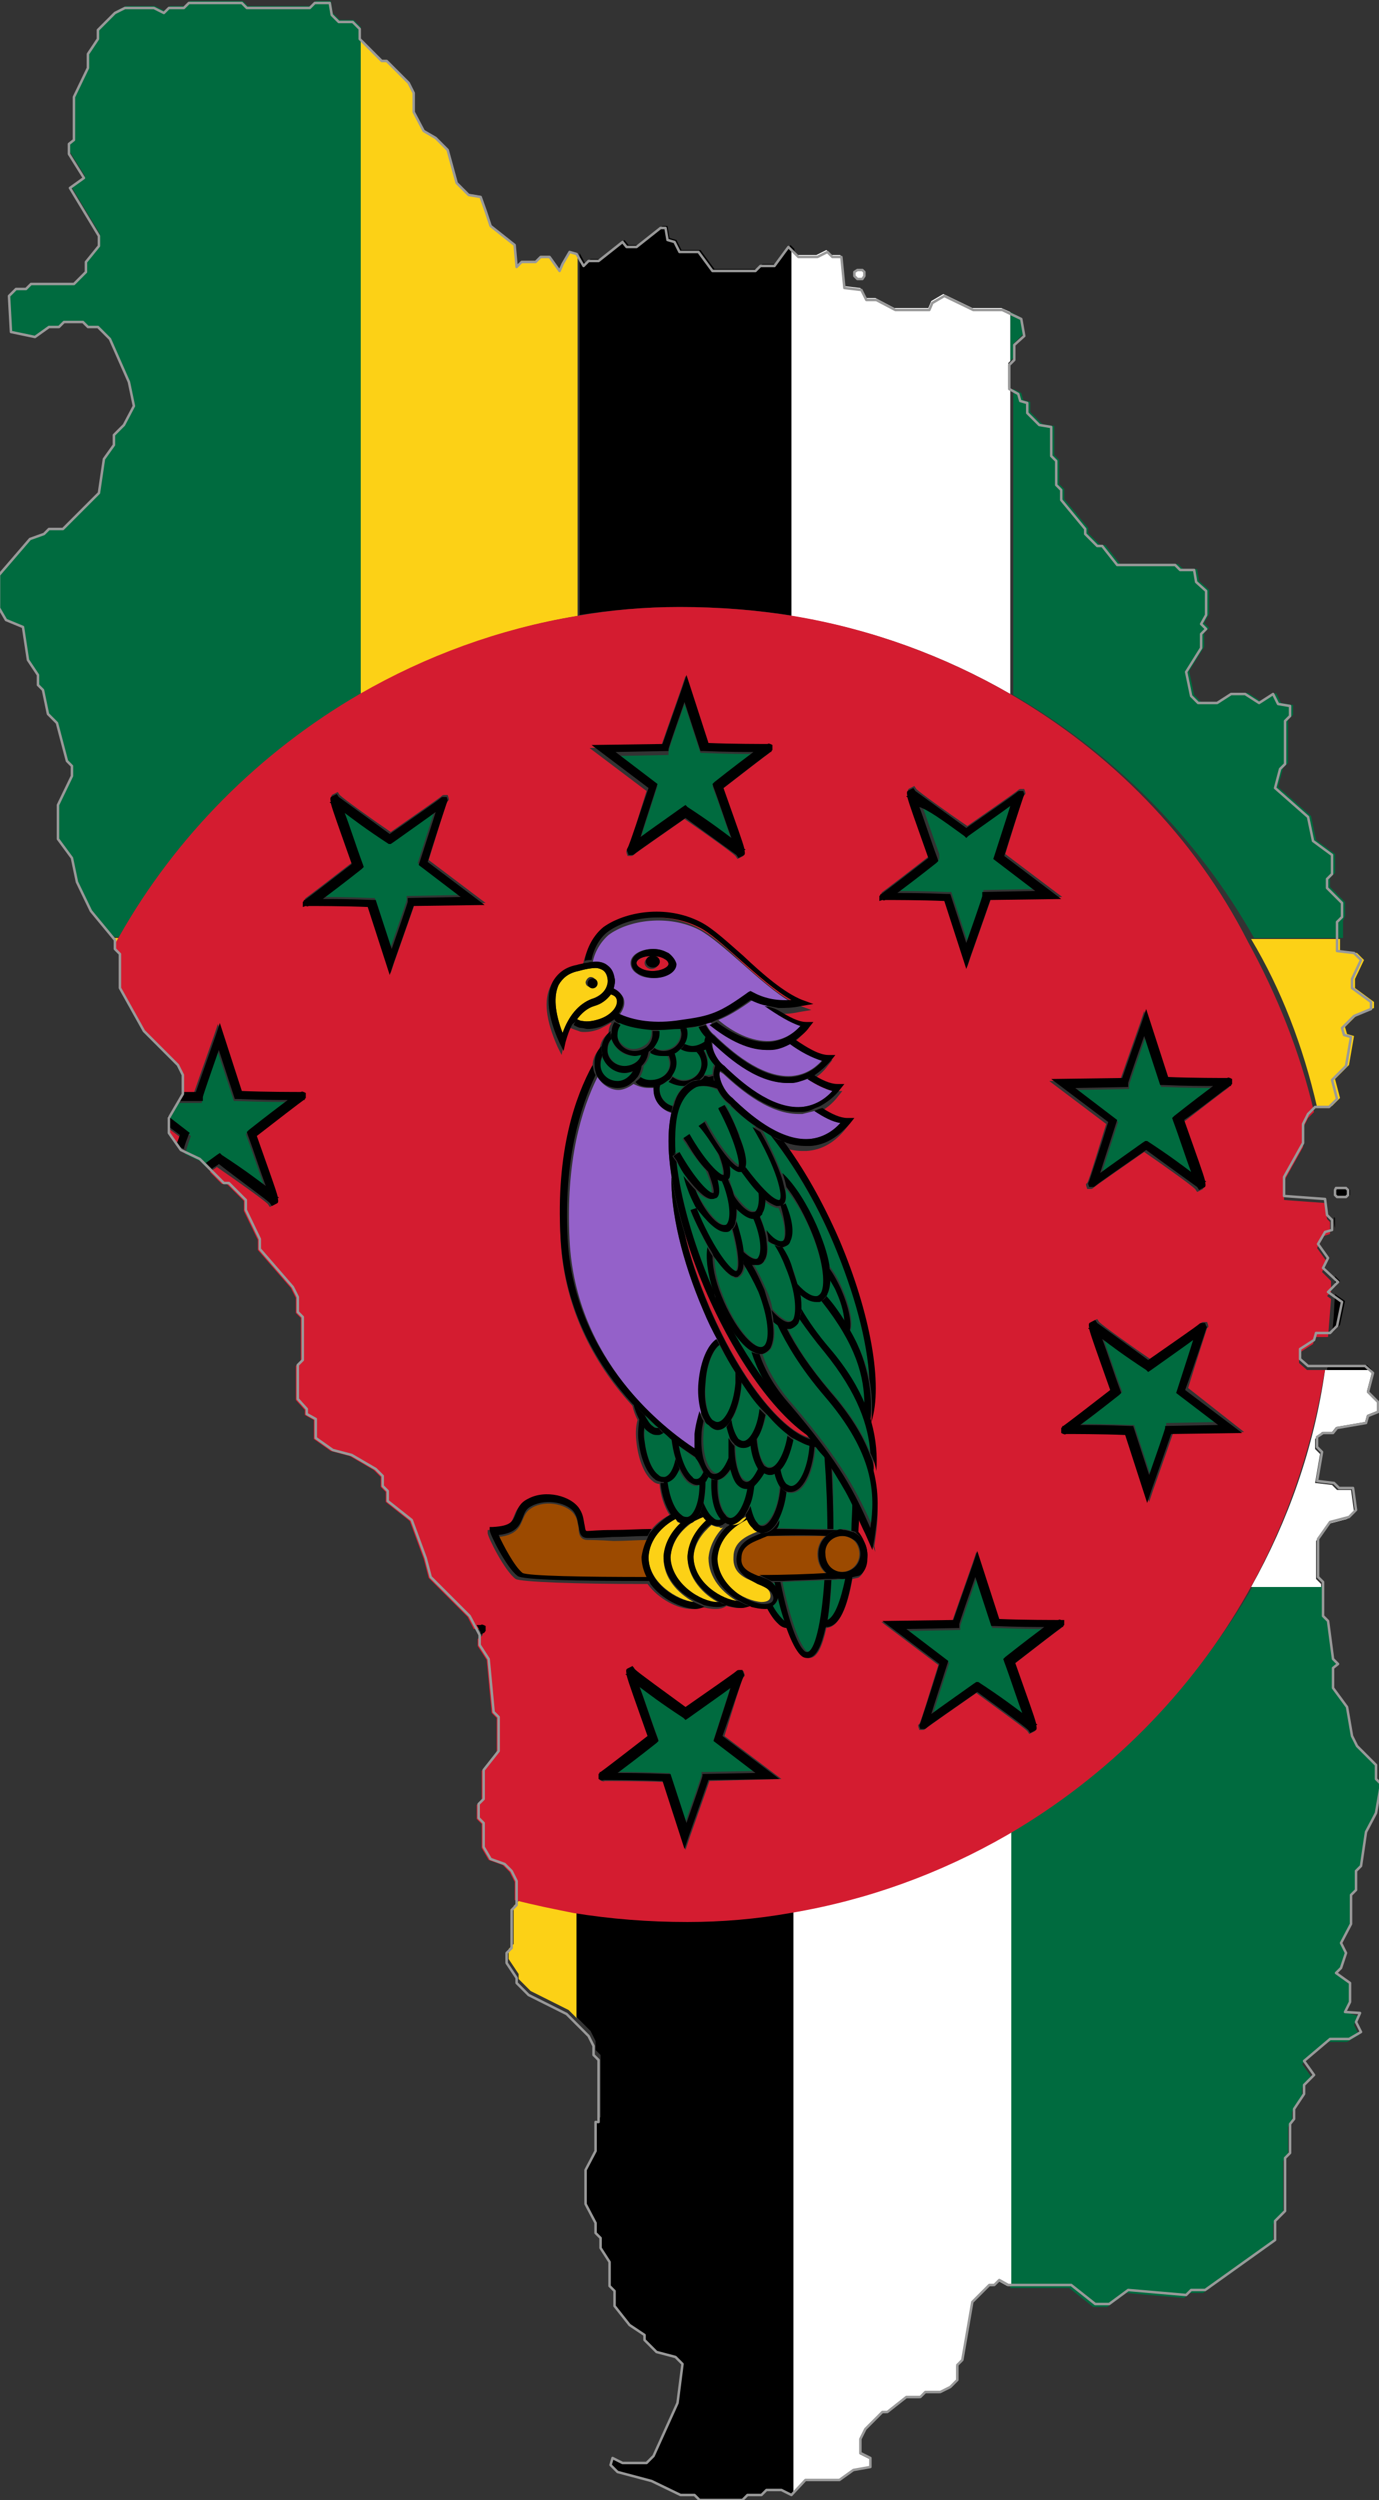 <?xml version="1.0" encoding="utf-8"?>

<svg version="1.2" baseProfile="tiny" xmlns="http://www.w3.org/2000/svg" xmlns:xlink="http://www.w3.org/1999/xlink" x="0px"
	 y="0px" viewBox="350.4 171.8 138 250" overflow="visible" xml:space="preserve">

<rect x="350.4" y="171.8" width="138" height="250" fill="#333333" stroke="none"/>

<g id="Dominica">
	<title>Flag of Dominica</title>
	<g>
		<path fill="#006B3F" d="M485,263.4l0-1.4l-1.5-1.5l0-0.9l0.5-0.5l0-1.9l-1.9-1.4l-0.5-2.4l-3.3-2.9l0.5-1.9l0.5-0.5l0-4.3l0.5-0.5
			v-1l-1.2-0.2l-0.5-1l-1.4,0.9l-1.4-0.9l-1.4,0l-1.4,0.9l-1.9,0l-0.7-0.7l-0.5-2.4l1.5-2.4l0-1.4l0.5-0.5l-0.5-0.5l0.5-0.9l0-2.4
			l-1-0.9l-0.2-1.2l-1.4,0l-0.5-0.5h-5.8l-1.5-1.9h-0.5l-1.2-1.2v-0.5l-2.4-2.9v-1l-0.5-0.5l0-2.4l-0.5-0.5v-2.9l-1.2-0.2l-1.2-1.2
			l0-1l-0.7-0.2l-0.2-0.7l-0.8-0.4v30.6c10,5.8,18.4,14.2,24.1,24.3h8.9l0-1.7L485,263.4z"/>
		<polygon fill="#006B3F" points="451.8,207.6 451.8,206.2 452.8,205.2 452.5,203.5 451.5,203 451.5,207.9 		"/>
		<path fill="#006B3F" d="M451.5,354.8v45.8l5.9,0l2.4,1.9l1.4,0l1.9-1.4l5.8,0.5l0.5-0.5h1.4l7-5l0-1.9l1-1l0-5.3l0.5-0.5l0-2.9
			l0.4-0.5l0-1l1-1.5l0-0.9l1-1l-1-1.4l2.6-2.2l1.9,0l1.2-0.7l-0.5-1l0.4-0.9L485,373l0.5-1l0-1.9l-1.4-1l0.5-0.5l0.5-1.5l-0.5-1
			l1-1.9l0-2.9l0.5-0.5l0-1.9l0.5-0.5l0.5-3.4l1-1.9l0.5-2.9l-0.5-0.5l0-1.4l-1.9-1.9l-0.5-1l-0.5-2.9l-1.4-1.9l0-2l0.5-0.4
			l-0.5-0.5l-0.5-3.8l-0.5-0.5l0-3h-7C469.9,340.6,461.5,349,451.5,354.8z"/>
		<path fill="#006B3F" d="M386.5,241.2v-65.7l0,0l0-1l-0.7-0.7l-1.4,0l-0.7-0.7l-0.2-1.2l-1.5,0l-0.5,0.5l-6.3,0l-0.5-0.5h-5.3
			l-0.5,0.5l-1.5,0l-0.5,0.5l-1-0.5l-2.9,0l-1,0.5l-1.7,1.7v0.9l-1,1.5v1.4l-1.4,2.9v4.3l-0.5,0.4l0,1l1.5,2.4l-1.4,1l2.9,4.8l0,1
			L359,198v1l-1.2,1.2l-4.3,0l-0.5,0.5l-1,0l-0.7,0.7l0.2,3.6l2.4,0.5l1.4-1l1,0l0.5-0.5l1.9,0l0.5,0.5h1l1.2,1.2l1.9,4.3l0.5,2.4
			l-1,1.9l-1,1l0,1l-1,1.4l-0.5,3.4l-3.6,3.6h-1.4l-0.5,0.5l-1.4,0.5l-3.1,3.6l0,3.3l0.7,1.2l1.7,0.7l0.5,3.3l1,1.5v1l0.5,0.5
			l0.5,2.4l0.9,0.9l1,3.8l0.5,0.5l0,1l-1.4,2.9v3.4l1.4,1.9l0.5,2.4l1.4,2.9l2.2,2.6h0.7C368.1,255.4,376.5,247,386.5,241.2z"/>
		<path fill="#FFFFFF" d="M475.6,330.5h7l0-0.3l-0.5-0.5v-3.8l1.2-1.7l1.9-0.5l0.7-0.7l-0.3-2.2h-1.4l-0.5-0.5l-1.7-0.2l0.5-2.9
			l-0.5-0.5l0-1l0.7-0.7h1l0.4-0.5l2.9-0.5l0.2-0.7l1-0.4v-1l-1-1l0.5-1.9l-0.2-0.2h-4.5C481.9,316.6,479.3,323.9,475.6,330.5z"/>
		<path d="M487.7,308.8l-0.5-0.5l-3.9,0c0,0.2-0.1,0.3-0.1,0.5H487.7z"/>
		<polygon points="484,290.8 484,291.3 484.3,291.5 485.2,291.5 485.5,291.3 485.5,290.8 485.2,290.5 484.2,290.5 		"/>
		<path d="M484.5,299.9l-0.5-0.5c0,0.4,0,0.7,0,1.1L484.5,299.9z"/>
		<path d="M483.8,305l0.7-0.7l0.5-2.4l-1-0.7c-0.1,1.3-0.1,2.6-0.3,3.8L483.8,305z"/>
		<path d="M484,294.6l0-1l-0.1-0.1C483.9,293.9,483.9,294.3,484,294.6L484,294.6z"/>
		<path fill="#FCD116" d="M361.7,265.5l0.2,0.3v0.6c0.2-0.3,0.3-0.6,0.5-0.8H361.7z"/>
		<path fill="#FCD116" d="M482.2,282.5l0.1-0.1l1.4,0l0.8-0.8l-0.5-1.9l1.4-1.4l0.5-2.9l-0.7-0.2l-0.2-0.7l1.2-1.2l1.7-0.7V272
			l-1.9-1.4l0-0.9l0.9-1.9l-0.7-0.7l-1.7-0.2l0-1.2h-8.9C478.6,270.7,480.8,276.4,482.2,282.5z"/>
		<path fill="#FCD116" d="M402.3,361.3l0,0.6l-0.5,0.5v3.8l-0.5,0.5v1l1,1.5v0.5l1.2,1.2l3.8,1.9l0.8,0.8v-10.9
			C406.2,362.3,404.2,361.9,402.3,361.3z"/>
		<path fill="#FCD116" d="M408.2,233.4v-36.2l-0.1-0.1l-0.7-0.2l-0.7,1.2l-0.3,0.7l-1-1.4h-0.9l-0.5,0.5l-1.4,0l-0.5,0.5l-0.2-2.2
			l-2.4-1.9l-0.5-1.5l-0.5-1.4l-1.2-0.2l-1.2-1.2l-0.9-3.3l-1.2-1.2l-1.2-0.7l-1-1.9l0-1.9l-0.5-1l-2.2-2.2l-0.5,0l-2.1-2.1v65.7
			C393.1,237.4,400.4,234.7,408.2,233.4z"/>
		<path d="M418.5,232.5c3.9,0,7.7,0.3,11.4,0.9v-36.7l-0.4-0.4l-1.4,1.9h-1.4l-0.5,0.5h-4.3l-1.4-1.9l-1.9,0l-0.5-1l-0.7-0.2
			l-0.2-1.2h-0.5l-2.4,1.9h-1l-0.4-0.5l-2.4,1.9l-1,0l-0.5,0.5l-0.6-1.1v36.2C411.5,232.8,415,232.5,418.5,232.5z M427.5,206.2h-0.3
			H427.5z"/>
		<path d="M419.5,363.5c-3.9,0-7.7-0.3-11.4-0.9v10.9l1.4,1.4l0.5,1v0.9l0.5,0.5l0,6.2L410,384l0,2.9l-1,1.9l0,3.4l1,1.9l0,1
			l0.5,0.5v1l0.9,1.4l0,2.4l0.5,0.5l0,1.5l1.5,1.9l1.5,1v0.5l1.2,1.2l1.9,0.5l0.7,0.7l-0.5,3.9l-2.4,5.3l-0.7,0.7l-2.4,0l-1-0.5
			l-0.2,0.7l0.7,0.7l3.4,0.9l2.9,1.4l1.4,0l0.5,0.5h4.3l0.5-0.5l1.4,0l0.5-0.5l1.5,0l1,0.5l0.4-0.4v-58.3
			C426.5,363.2,423,363.5,419.5,363.5z M414.9,385.8h0.3H414.9z"/>
		<polygon fill="#FFFFFF" points="435.9,199 436,199.4 436.2,199.7 436.7,199.7 436.9,199.4 436.9,199 436.7,198.7 436.2,198.7
			"/>
		<path fill="#FFFFFF" d="M451.5,241.2v-30.6l-0.2-0.1l0-2.4l0.2-0.2V203l-0.9-0.4l-2.9,0l-2.9-1.4l-1.2,0.7l-0.3,0.7l-3.4,0l-1.9-1
			l-1,0l-0.5-1l-1.7-0.2l-0.3-3.1l-0.9,0l-0.5-0.5l-1,0.5l-1.9,0l-0.6-0.6v36.7C437.6,234.7,444.9,237.4,451.5,241.2z"/>
		<path fill="#FFFFFF" d="M429.8,362.6V421l1.1-1.1l3.4,0l1.4-1l1.7-0.3l0-0.9l-1-0.5v-1.4l0.5-1l1.7-1.7h0.5l1.9-1.5h1.4l0.5-0.5
			h1.5l1-0.5l0.7-0.7l0-1.5l0.5-0.5l1-5.8l1.7-1.7l0.5,0l0.5-0.5l0.9,0.5l0.4,0v-45.8C444.9,358.6,437.6,361.3,429.8,362.6z"/>
		<path fill="#D41C30" d="M451.5,241.2c-6.6-3.8-13.9-6.5-21.7-7.8c-3.7-0.6-7.5-0.9-11.4-0.9c-3.5,0-6.9,0.3-10.3,0.9
			c-7.8,1.3-15.1,4-21.7,7.8c-10,5.8-18.4,14.2-24.1,24.3c-0.2,0.3-0.3,0.6-0.5,0.8v0.4l0.5,0.5l0,3.4l2.4,4.3l3.4,3.4l0.5,1l0,1.8
			l1.2,0c0.2-0.6,0.7-2,2-5.7l0.4-1.2l2.2,6.8c2.2,0.1,5.6,0.1,5.9,0.1l0,0c0.1,0,0.2,0,0.3,0l0.2,0.1l0,0.5l-0.1,0.1
			c0,0-0.1,0.1-0.1,0.1c-0.3,0.2-2.9,2.2-4.7,3.6c1.3,3.7,1.9,5.3,2.1,6.1c0.1,0.1,0.1,0.1,0.1,0.1l-0.1,0c0.1,0.5,0,0.5-0.2,0.6
			l-0.4,0.2l-0.2-0.3c-0.4-0.4-3.2-2.4-5.1-3.7c-0.2,0.2-0.5,0.3-0.7,0.5l1.2,1.2l0.5,0l1.7,1.7l0,1l1.4,2.9v1l3.3,3.8l0.5,1v1.5
			l0.5,0.5v4.3l-0.5,0.5l0,3.4l0.9,1v0.5l0.9,0.5l0,1.9l1.7,1.2l1.9,0.5l2.4,1.4l0.7,0.7v1l0.5,0.5l0,1l2.4,1.9l1.4,3.8l0.5,1.9
			l3.9,3.9l0.6,1.2c0.2,0,0.3,0,0.4,0l0,0c0.1,0,0.2,0,0.3,0l0.2,0.1l0,0.5l-0.1,0.1c0,0-0.1,0.1-0.1,0.1c0,0-0.2,0.1-0.3,0.2l0,0.7
			l0.9,1.4l0.5,5.3l0.5,0.5l0,3.4l-1.5,1.9l0,2.9l-0.5,0.5l0,1.4l0.5,0.5l0,2.4l0.7,1.2l1.4,0.5l0.7,0.7l0.5,1l0,1.8
			c1.9,0.5,3.9,0.9,5.9,1.3c3.7,0.6,7.5,0.9,11.4,0.9c3.5,0,6.9-0.3,10.3-0.9c7.8-1.3,15.1-4,21.7-7.8c10-5.8,18.4-14.2,24.1-24.3
			c3.7-6.6,6.3-13.9,7.6-21.7c0-0.2,0.1-0.3,0.1-0.5l-1.8,0l-0.8-0.7l0-1l1.4-0.9l0.2-0.7l1.3,0c0.1-1.3,0.2-2.5,0.3-3.8l-0.4-0.3
			l0.4-0.4c0-0.4,0-0.7,0-1.1l-0.9-0.9l0.5-1l-1-1.4l0.7-1.2l0.6-0.2c0-0.4,0-0.8,0-1.2l-0.3-0.3l-0.2-1.6l-4.1-0.3l0-1.9l1.9-3.4
			l0-1.9l0.5-1l0.6-0.6c-1.4-6-3.7-11.7-6.6-17C469.9,255.4,461.5,247,451.5,241.2z M460.5,311.1h-0.3H460.5z M438.6,261.1
			c0,0,0.1-0.1,0.1-0.1c0.3-0.2,2.9-2.2,4.7-3.6c-1.3-3.7-1.9-5.3-2.1-6.1c-0.1-0.1-0.1-0.1-0.1-0.1l0.1,0c-0.1-0.5,0-0.5,0.2-0.6
			l0.4-0.2l0.2,0.3c0.4,0.4,3.2,2.4,5.1,3.7c2-1.4,4.9-3.4,5.1-3.6l0,0c0.1-0.1,0.2-0.1,0.3-0.1h0.3l0.1,0.3c0,0.1,0.1,0.2-0.1,0.3
			l0,0c-0.2,0.3-1.2,3.7-1.9,5.9l5.7,4.3l-7.1,0.1c-0.2,0.6-0.7,2-2,5.7l-0.4,1.2l-2.2-6.8c-2.2-0.1-5.6-0.1-5.9-0.1l0,0
			c-0.1,0.1-0.2,0-0.3,0l-0.2-0.1l0-0.5L438.6,261.1z M416.6,246.3c0.2-0.6,0.7-2,2-5.7l0.4-1.2l2.2,6.8c2.2,0.1,5.6,0.1,5.9,0.1
			l0,0c0.1-0.1,0.2,0,0.3,0l0.2,0.1l0,0.5l-0.1,0.1c0,0-0.1,0.1-0.1,0.1c-0.3,0.2-2.9,2.2-4.7,3.6c1.3,3.7,1.9,5.3,2.1,6.1
			c0.1,0.1,0.1,0.1,0.1,0.1l-0.1,0c0.1,0.5,0,0.5-0.2,0.6l-0.4,0.2l-0.2-0.3c-0.4-0.4-3.2-2.4-5.1-3.7c-2,1.4-4.9,3.4-5.1,3.6l0,0
			c-0.1,0.1-0.2,0.1-0.3,0.1h-0.3l-0.1-0.3c0-0.1-0.1-0.2,0.1-0.3l0,0c0.2-0.3,1.2-3.7,1.9-5.9l-5.7-4.3L416.6,246.3z M408.2,266.4
			h-0.3H408.2z M380.9,261.7c0,0,0.1-0.1,0.1-0.1c0.3-0.2,2.9-2.2,4.7-3.6c-1.3-3.7-1.9-5.3-2.1-6.1c-0.1-0.1-0.1-0.1-0.1-0.1l0.1,0
			c-0.1-0.5,0-0.5,0.2-0.6l0.4-0.2l0.2,0.3c0.4,0.4,3.2,2.4,5.1,3.7c2-1.4,4.9-3.4,5.1-3.6l0,0c0.1-0.1,0.2-0.1,0.3-0.1h0.3l0.1,0.3
			c0,0.1,0.1,0.2-0.1,0.3l0,0c-0.2,0.3-1.2,3.7-1.9,5.9l5.7,4.3l-7.1,0.1c-0.2,0.6-0.7,2-2,5.7l-0.4,1.2l-2.2-6.8
			c-2.2-0.1-5.6-0.1-5.9-0.1l0,0c-0.1,0.1-0.2,0-0.3,0l-0.2-0.1l0-0.5L380.9,261.7z M421.4,349.9c-0.2,0.6-0.7,2-2,5.7l-0.4,1.2
			l-2.2-6.8c-2.2-0.1-5.6-0.1-5.9-0.1l0,0c-0.1,0.1-0.2,0-0.3,0l-0.2-0.1l0-0.5l0.1-0.1c0,0,0.1-0.1,0.1-0.1
			c0.3-0.2,2.9-2.2,4.7-3.6c-1.3-3.7-1.9-5.3-2.1-6.1c-0.1-0.1-0.1-0.1-0.1-0.1l0.1,0c-0.1-0.5,0-0.5,0.2-0.6l0.4-0.2l0.2,0.3
			c0.4,0.4,3.2,2.4,5.1,3.8c2-1.4,4.9-3.4,5.1-3.6l0,0c0.1-0.1,0.2-0.1,0.3-0.1h0.3l0.1,0.3c0,0.1,0.1,0.2-0.1,0.3l0,0
			c-0.2,0.3-1.2,3.7-1.9,5.9l5.7,4.3L421.4,349.9z M433.1,334.6C433.1,334.6,433.1,334.6,433.1,334.6c-0.4,1.8-0.9,3-1.7,3
			c0,0-0.1,0-0.1,0c-0.2,0-0.5-0.1-0.7-0.3c-0.5-0.4-1-1.4-1.4-2.7c0,0,0,0,0,0c-0.3,0-0.6-0.1-0.9-0.4c-0.4-0.3-0.8-0.9-1.2-1.7
			c-0.1,0-0.2,0.1-0.4,0.1c0,0,0,0-0.1,0c-0.4,0-0.8-0.1-1.3-0.2c-0.2,0.1-0.5,0.2-0.9,0.2c0,0,0,0-0.1,0c-0.4,0-0.8-0.1-1.2-0.2
			c-0.3,0.2-0.6,0.3-1.1,0.3c0,0,0,0-0.1,0c-0.4,0-0.8-0.1-1.3-0.2c-0.2,0.1-0.5,0.2-0.9,0.2c0,0,0,0-0.1,0c-1.4,0-3.3-1-4.4-2.5
			c-0.2,0-0.4,0-0.5,0c-6.6,0-12.2-0.2-12.7-0.5c-1.1-0.8-2.8-4.2-2.8-4.6l0-0.3l0.3,0c1.8-0.1,2-0.6,2.3-1.3
			c0.2-0.5,0.4-1.1,1.2-1.5c1.9-1,4.4-0.3,5.2,1c0.4,0.6,0.4,1.2,0.5,1.6c0.1,0.6,0.1,0.6,0.3,0.6c0.2,0,1.1,0,2.5-0.1
			c1.4,0,2.7-0.1,3.9-0.1c0.5-0.7,1.2-1.3,2-1.7c-0.5-0.8-0.9-1.9-1-3.1c-0.2,0-0.5-0.1-0.7-0.3c-0.8-0.6-1.4-2.1-1.6-3.8
			c-0.1-0.8-0.1-1.6,0.1-2.3c-0.2-0.4-0.4-0.9-0.5-1.4c-3.4-3.7-6.8-9.2-7.2-16.6c-0.4-8.7,1.5-14.1,3.2-17.3c0,0,0-0.1,0-0.1
			c0-0.7,0.3-1.3,0.7-1.7c0.1-0.7,0.4-1.2,0.9-1.6c0-0.4,0.1-0.7,0.3-1c0,0-0.1,0-0.1,0c-0.3,0.2-0.7,0.4-1.1,0.6
			c-0.5,0.2-1,0.3-1.5,0.3c-0.2,0-0.4,0-0.6-0.1c-0.3-0.1-0.6-0.2-0.8-0.3c-0.3,0.5-0.5,1.1-0.7,1.8l-0.2,0.9l-0.4-0.8
			c-1.2-2.7-1.4-4.7-0.7-6.1c0.4-0.9,1.3-1.5,2.4-1.7c0.3-0.1,0.6-0.2,0.8-0.2c0.2-1.4,0.9-2.6,1.9-3.4l0,0c2.1-1.6,6.3-2.3,9.7-0.5
			c1.2,0.6,2.7,1.9,4.3,3.4c1.9,1.7,4.2,3.7,5.9,4.4l1.1,0.4l-1.2,0.2c-0.9,0.2-1.6,0.2-2.3,0.2c1,0.7,2,1.1,2.7,1.1l0.7,0l-0.4,0.5
			c-0.5,0.6-1,1.1-1.5,1.4c1.3,0.9,2.5,1.5,3.4,1.6l0.7,0l-0.4,0.5c-0.5,0.7-1.1,1.2-1.8,1.6c0.9,0.6,1.8,1,2.5,1l0.7,0l-0.4,0.5
			c-0.6,0.8-1.3,1.3-2,1.7c0.9,0.6,1.8,1,2.5,1l0.7,0l-0.4,0.5c-1.1,1.4-2.4,2.2-4,2.3c-0.1,0-0.2,0-0.4,0c-0.8,0-1.5-0.2-2.2-0.4
			c2,2.7,3.9,6.1,5.6,9.9c3.1,7.3,4.4,14.5,3.2,18.2c0.5,1.8,0.6,3.5,0.5,4.9c0.7,2.7,0.4,4.9,0.1,6.9L438,327l-0.7-1.6
			c-0.3-0.8-0.6-1.5-1-2.2c0,0.7-0.1,1.3-0.1,2c0,0,0.1,0.1,0.1,0.1c0.6,0.6,0.9,1.6,0.8,2.6c-0.1,0.7-0.3,1.3-0.7,1.6
			c-0.1,0.1-0.3,0.1-0.7,0.2C435.2,332.5,434.4,334.5,433.1,334.6z M456.7,334.5c0,0-0.1,0.1-0.1,0.1c-0.3,0.2-2.9,2.2-4.7,3.6
			c1.3,3.7,1.9,5.3,2.1,6.1c0.1,0.1,0.1,0.1,0.1,0.1l-0.1,0c0.1,0.5,0,0.5-0.2,0.6l-0.4,0.2l-0.2-0.3c-0.4-0.4-3.2-2.4-5.1-3.8
			c-2,1.4-4.9,3.4-5.1,3.6l0,0c-0.1,0.1-0.2,0.1-0.3,0.1h-0.3l-0.1-0.3c0-0.1-0.1-0.2,0.1-0.3l0,0c0.2-0.3,1.2-3.7,1.9-5.9l-5.7-4.3
			l7.1-0.1c0.2-0.6,0.7-2,2-5.7l0.4-1.2l2.2,6.8c2.2,0.1,5.6,0.1,5.9,0.1l0,0c0.1,0,0.2,0,0.3,0l0.2,0.1l0,0.5L456.7,334.5z
			 M474.9,315l-7.1,0.1c-0.2,0.6-0.7,2-2,5.7l-0.4,1.2l-2.2-6.8c-2.2-0.1-5.6-0.1-5.9-0.1l0,0c-0.1,0.1-0.2,0-0.3,0l-0.2-0.1l0-0.5
			l0.1-0.1c0,0,0.1-0.1,0.1-0.1c0.3-0.2,2.9-2.2,4.7-3.6c-1.3-3.7-1.9-5.3-2.1-6.1c-0.1-0.1-0.1-0.1-0.1-0.1l0.1,0
			c-0.1-0.5,0-0.5,0.2-0.6l0.4-0.2l0.2,0.3c0.4,0.4,3.2,2.4,5.1,3.7c2-1.4,4.9-3.4,5.1-3.6l0,0c0.1-0.1,0.2-0.1,0.3-0.1h0.3l0.1,0.3
			c0,0.1,0.1,0.2-0.1,0.3l0,0c-0.1,0.3-1.2,3.7-1.9,6L474.9,315z M470.8,290.1c0.1,0.1,0.1,0.1,0.1,0.1l-0.1,0
			c0.1,0.5,0,0.5-0.2,0.6l-0.4,0.2l-0.2-0.3c-0.4-0.4-3.2-2.4-5.1-3.7c-2,1.4-4.9,3.4-5.1,3.6l0,0c-0.1,0.1-0.2,0.1-0.3,0.1h-0.3
			l-0.1-0.3c0-0.1-0.1-0.2,0.1-0.3l0,0c0.2-0.3,1.2-3.7,1.9-5.9l-5.7-4.3l7.1-0.1c0.2-0.6,0.7-2,2-5.7l0.4-1.2l2.2,6.8
			c2.2,0.1,5.6,0.1,5.9,0.1v0c0.1,0,0.2,0,0.3,0l0.2,0.1l0,0.5l-0.1,0.1c0,0-0.1,0.1-0.1,0.1c-0.3,0.2-2.9,2.2-4.7,3.6
			C470.1,287.7,470.6,289.3,470.8,290.1z"/>
		<path fill="#D41C30" d="M367.2,284.6l0,0.4l0.9,1.3c0.1-0.3,0.2-0.6,0.3-0.8L367.2,284.6z"/>
		<path fill="#006B3F" d="M416.2,250.4l-0.1,0.3c-0.8,2.5-1.3,4-1.6,5c0.8-0.6,2.2-1.5,4.2-3l0.3-0.2l0.2,0.2
			c2.2,1.6,3.6,2.5,4.4,3.1c-0.5-1.4-1.2-3.5-1.8-5.1l-0.1-0.3l0.2-0.2c1.9-1.5,3.1-2.5,3.9-3c-1,0-2.5,0-5-0.1l-0.3,0l-1.6-4.9
			c-0.7,2-1.5,4.3-1.6,4.7v0.4l-5.3,0.1L416.2,250.4z"/>
		<path d="M413.2,256.6L413.2,256.6c-0.1,0.2-0.1,0.2,0,0.4l0.1,0.3h0.3c0.1,0,0.2,0,0.3-0.1l0,0c0.2-0.2,3.1-2.2,5.1-3.6
			c1.9,1.4,4.7,3.4,5.1,3.7l0.2,0.3l0.4-0.2c0.2-0.1,0.3-0.1,0.2-0.6l0.1,0c0,0,0-0.1-0.1-0.1c-0.2-0.8-0.8-2.4-2.1-6.1
			c1.8-1.4,4.4-3.4,4.7-3.6c0.1,0,0.1,0,0.1-0.1l0.1-0.1l0-0.5l-0.2-0.1c-0.1,0-0.1-0.1-0.3,0l0,0c-0.3,0-3.7,0-5.9-0.1l-2.2-6.8
			l-0.4,1.2c-1.3,3.7-1.8,5.1-2,5.7l-7.1,0.1l5.7,4.3C414.5,252.9,413.4,256.3,413.2,256.6z M417.3,246.7c0.1-0.4,0.9-2.7,1.6-4.7
			l1.6,4.9l0.3,0c2.5,0.1,4,0.1,5,0.1c-0.8,0.6-2,1.5-3.9,3l-0.2,0.2l0.1,0.3c0.6,1.6,1.3,3.8,1.8,5.1c-0.8-0.6-2.1-1.6-4.4-3.1
			l-0.2-0.2l-0.3,0.2c-2.1,1.5-3.4,2.4-4.2,3c0.3-1,0.8-2.5,1.6-5l0.1-0.3l-4.2-3.2l5.3-0.1V246.7z"/>
		<path fill="#006B3F" d="M421.8,345.8l0.1-0.3c0.8-2.5,1.3-4,1.6-5c-0.8,0.6-2.1,1.5-4.2,3l-0.3,0.2l-0.2-0.2
			c-2.2-1.6-3.6-2.5-4.4-3.1c0.5,1.4,1.2,3.5,1.8,5.1l0.1,0.3L416,346c-1.9,1.5-3.1,2.5-3.9,3c1,0,2.5,0,5,0.1l0.3,0l1.6,4.9
			c0.7-2,1.5-4.3,1.6-4.7V349l5.3-0.1L421.8,345.8z"/>
		<path d="M424.8,339.5L424.8,339.5c0.1-0.2,0.1-0.2,0-0.4l-0.1-0.3h-0.3c-0.1,0-0.2,0-0.3,0.1l0,0c-0.2,0.2-3.1,2.2-5.1,3.6
			c-1.9-1.4-4.7-3.4-5.1-3.8l-0.2-0.3l-0.4,0.2c-0.2,0.1-0.3,0.1-0.2,0.6l-0.1,0c0,0,0,0.1,0.1,0.1c0.2,0.8,0.8,2.4,2.1,6.1
			c-1.8,1.4-4.4,3.4-4.7,3.6c-0.1,0-0.1,0-0.1,0.1l-0.1,0.1l0,0.5l0.2,0.1c0.1,0,0.1,0.1,0.3,0l0,0c0.3,0,3.7,0,5.9,0.1l2.2,6.8
			l0.4-1.2c1.3-3.7,1.8-5.1,2-5.7l7.1-0.1l-5.7-4.3C423.5,343.2,424.6,339.8,424.8,339.5z M420.7,349.4c-0.1,0.4-0.9,2.7-1.6,4.7
			l-1.6-4.9l-0.3,0c-2.5-0.1-4-0.1-5-0.1c0.8-0.6,2-1.5,3.9-3l0.2-0.2l-0.1-0.3c-0.6-1.6-1.3-3.8-1.8-5.1c0.8,0.6,2.1,1.6,4.4,3.1
			l0.2,0.2l0.3-0.2c2.1-1.5,3.4-2.4,4.2-3c-0.3,1-0.8,2.5-1.6,5l-0.1,0.3l4.2,3.2l-5.3,0.1V349.4z"/>
		<path fill="#006B3F" d="M444.4,257.7l-0.2,0.2c-1.9,1.5-3.1,2.5-3.9,3c1,0,2.5,0,5,0.1l0.3,0l1.6,4.9c0.7-2,1.5-4.3,1.6-4.7v-0.4
			l5.3-0.1l-4.2-3.2l0.1-0.3c0.8-2.5,1.3-4,1.6-5c-0.8,0.6-2.2,1.5-4.2,3l-0.2,0.2l-0.2-0.2c-2.2-1.6-3.6-2.5-4.4-3.1
			c0.5,1.4,1.2,3.5,1.8,5.1L444.4,257.7z"/>
		<path d="M438.7,261.8c0.1,0,0.1,0.1,0.3,0l0,0c0.3,0,3.7,0,5.9,0.1l2.2,6.8l0.4-1.2c1.3-3.7,1.8-5.1,2-5.7l7.1-0.1l-5.7-4.3
			c0.7-2.3,1.8-5.6,1.9-5.9l0,0c0.1-0.2,0.1-0.2,0.1-0.3l-0.1-0.3h-0.3c-0.1,0-0.2,0-0.3,0.1l0,0c-0.2,0.2-3.1,2.2-5.1,3.6
			c-1.9-1.4-4.7-3.4-5.1-3.7l-0.2-0.3l-0.4,0.2c-0.2,0.1-0.3,0.1-0.2,0.6l-0.1,0c0,0,0,0.1,0.1,0.1c0.2,0.8,0.8,2.4,2.1,6.1
			c-1.8,1.4-4.4,3.4-4.7,3.6c-0.1,0-0.1,0-0.1,0.1l-0.1,0.1l0,0.5L438.7,261.8z M446.9,255.4l0.2,0.2l0.2-0.2c2.1-1.5,3.4-2.4,4.2-3
			c-0.3,1-0.8,2.5-1.6,5l-0.1,0.3l4.2,3.2l-5.3,0.1v0.4c-0.1,0.4-0.9,2.7-1.6,4.7l-1.6-4.9l-0.3,0c-2.5-0.1-4-0.1-5-0.1
			c0.8-0.6,2-1.5,3.9-3l0.2-0.2l-0.1-0.3c-0.6-1.6-1.3-3.8-1.8-5.1C443.3,252.8,444.7,253.8,446.9,255.4z"/>
		<path fill="#006B3F" d="M468.2,311l0.1-0.3c0.8-2.5,1.3-4,1.6-5c-0.8,0.6-2.2,1.5-4.2,3l-0.3,0.2l-0.2-0.2
			c-2.2-1.6-3.6-2.5-4.4-3.1c0.5,1.4,1.2,3.5,1.8,5.1l0.1,0.3l-0.2,0.2c-1.9,1.5-3.1,2.5-3.9,3c1,0,2.5,0,5,0.1l0.3,0l1.6,4.9
			c0.7-2,1.5-4.3,1.6-4.7v-0.4l5.3-0.1L468.2,311z"/>
		<path d="M471.1,304.7L471.1,304.7c0.1-0.2,0.1-0.2,0-0.3l-0.1-0.3h-0.3c-0.1,0-0.2,0-0.3,0.1l0,0c-0.2,0.2-3.1,2.2-5.1,3.6
			c-1.9-1.4-4.7-3.4-5.1-3.7l-0.2-0.3l-0.4,0.2c-0.2,0.1-0.3,0.1-0.2,0.6l-0.1,0c0,0,0,0.1,0.1,0.1c0.2,0.8,0.8,2.4,2.1,6.1
			c-1.8,1.4-4.4,3.4-4.7,3.6c-0.1,0-0.1,0-0.1,0.1l-0.1,0.1l0,0.5l0.2,0.1c0.1,0,0.1,0.1,0.3,0l0,0c0.3,0,3.7,0,5.9,0.1l2.2,6.8
			l0.4-1.2c1.3-3.7,1.8-5.1,2-5.7l7.1-0.1l-5.7-4.3C469.9,308.4,471,305,471.1,304.7z M467,314.6c-0.1,0.4-0.9,2.7-1.6,4.7l-1.6-4.9
			l-0.3,0c-2.5-0.1-4-0.1-5-0.1c0.8-0.6,2-1.5,3.9-3l0.2-0.2l-0.1-0.3c-0.6-1.6-1.3-3.8-1.8-5.1c0.8,0.6,2.1,1.6,4.4,3.1l0.2,0.2
			l0.3-0.2c2.1-1.5,3.4-2.4,4.2-3c-0.3,1-0.8,2.5-1.6,5l-0.1,0.3l4.2,3.2l-5.3,0.1V314.6z"/>
		<path fill="#006B3F" d="M384.8,252.9c0.5,1.4,1.2,3.5,1.8,5.1l0.1,0.3l-0.2,0.2c-1.9,1.5-3.1,2.5-3.9,3c1,0,2.5,0,5,0.1l0.3,0
			l1.6,4.9c0.7-2,1.5-4.3,1.6-4.7v-0.4l5.3-0.1l-4.2-3.2l0.1-0.3c0.8-2.5,1.3-4,1.6-5c-0.8,0.6-2.2,1.5-4.2,3l-0.3,0.2l-0.2-0.2
			C387,254.4,385.7,253.5,384.8,252.9z"/>
		<path d="M381,262.4c0.1,0,0.1,0.1,0.3,0l0,0c0.3,0,3.7,0,5.9,0.1l2.2,6.8l0.4-1.2c1.3-3.7,1.8-5.1,2-5.7l7.1-0.1l-5.7-4.3
			c0.7-2.3,1.8-5.6,1.9-5.9l0,0c0.1-0.2,0.1-0.2,0.1-0.3l-0.1-0.3h-0.3c-0.1,0-0.2,0-0.3,0.1l0,0c-0.2,0.2-3.1,2.2-5.1,3.6
			c-1.9-1.4-4.7-3.4-5.1-3.7l-0.2-0.3l-0.4,0.2c-0.2,0.1-0.3,0.1-0.2,0.6l-0.1,0c0,0,0,0.1,0.1,0.1c0.2,0.8,0.8,2.4,2.1,6.1
			c-1.8,1.4-4.4,3.4-4.7,3.6c-0.1,0-0.1,0-0.1,0.1l-0.1,0.1l0,0.5L381,262.4z M389.5,256.2l0.3-0.2c2.1-1.5,3.4-2.4,4.2-3
			c-0.3,1-0.8,2.5-1.6,5l-0.1,0.3l4.2,3.2l-5.3,0.1v0.4c-0.1,0.4-0.9,2.7-1.6,4.7l-1.6-4.9l-0.3,0c-2.5-0.1-4-0.1-5-0.1
			c0.8-0.6,2-1.5,3.9-3l0.2-0.2l-0.1-0.3c-0.6-1.6-1.3-3.8-1.8-5.1c0.8,0.6,2.1,1.6,4.4,3.1L389.5,256.2z"/>
		<path fill="#006B3F" d="M372.3,287.3l0.2,0.2c2.2,1.6,3.6,2.5,4.4,3.1c-0.5-1.4-1.2-3.5-1.8-5.1l-0.1-0.3l0.2-0.2
			c1.9-1.5,3.1-2.5,3.9-3c-1,0-2.5,0-5-0.1l-0.3,0l-1.6-4.9c-0.7,2-1.5,4.3-1.6,4.7v0.4l-2.4,0l-0.9,1.6l2.2,1.7l-0.1,0.3
			c-0.2,0.5-0.3,1-0.5,1.5l1.5,0.7l0.6,0.6c0.3-0.2,0.7-0.5,1.1-0.8L372.3,287.3z M375.6,283.8h-0.3H375.6z"/>
		<path d="M377.4,292.1l0.2,0.3l0.4-0.2c0.2-0.1,0.3-0.1,0.2-0.6l0.1,0c0,0,0-0.1-0.1-0.1c-0.2-0.8-0.8-2.4-2.1-6.1
			c1.8-1.4,4.4-3.4,4.7-3.6c0.1,0,0.1,0,0.1-0.1l0.1-0.1l0-0.5l-0.2-0.1c-0.1,0-0.1-0.1-0.3,0l0,0c-0.3,0-3.7,0-5.9-0.1l-2.2-6.8
			l-0.4,1.2c-1.3,3.7-1.8,5.1-2,5.7l-1.2,0l0,0.1l-0.5,0.8l2.4,0v-0.4c0.1-0.4,0.9-2.7,1.6-4.7l1.6,4.9l0.3,0c2.5,0.1,4,0.1,5,0.1
			c-0.8,0.6-2,1.5-3.9,3l-0.2,0.2l0.1,0.3c0.6,1.6,1.3,3.8,1.8,5.1c-0.8-0.6-2.1-1.6-4.4-3.1l-0.2-0.2l-0.3,0.2
			c-0.4,0.3-0.7,0.5-1.1,0.8l0.6,0.6c0.2-0.2,0.5-0.3,0.7-0.5C374.2,289.7,377,291.7,377.4,292.1z"/>
		<path d="M369.4,285.1l-2.2-1.7l0,0l0,1l1.2,0.9c-0.1,0.3-0.2,0.6-0.3,0.8l0.3,0.4l0.4,0.2c0.1-0.5,0.3-0.9,0.5-1.5L369.4,285.1z"
			/>
		<path d="M398.9,335l0.1-0.1l0-0.5l-0.2-0.1c-0.1,0-0.1-0.1-0.3,0l0,0c-0.1,0-0.2,0-0.4,0l0.4,0.7l0,0.3c0.1-0.1,0.3-0.2,0.3-0.2
			C398.9,335.1,398.9,335,398.9,335z"/>
		<path fill="#006B3F" d="M469.7,289.2c-0.5-1.4-1.2-3.5-1.8-5.1l-0.1-0.3l0.2-0.2c1.9-1.5,3.1-2.5,3.9-3c-1,0-2.5,0-5-0.1l-0.3,0
			l-1.6-4.9c-0.7,2-1.5,4.3-1.6,4.7v0.4l-5.3,0.1l4.2,3.2l-0.1,0.3c-0.8,2.5-1.3,4-1.6,5c0.8-0.6,2.1-1.5,4.2-3l0.3-0.2l0.2,0.2
			C467.5,287.6,468.8,288.6,469.7,289.2z"/>
		<path d="M473.5,280.4c0.1,0,0.1,0,0.1-0.1l0.1-0.1l0-0.5l-0.2-0.1c-0.1,0-0.1-0.1-0.3,0v0c-0.3,0-3.7,0-5.9-0.1l-2.2-6.8l-0.4,1.2
			c-1.3,3.7-1.8,5.1-2,5.7l-7.1,0.1l5.7,4.3c-0.7,2.3-1.8,5.6-1.9,5.9l0,0c-0.1,0.2-0.1,0.2-0.1,0.3l0.1,0.3h0.3
			c0.1,0,0.2,0,0.3-0.1l0,0c0.2-0.2,3.1-2.2,5.1-3.6c1.9,1.4,4.7,3.4,5.1,3.7l0.2,0.3l0.4-0.2c0.2-0.1,0.3-0.1,0.2-0.6l0.1,0
			c0,0,0-0.1-0.1-0.1c-0.2-0.8-0.8-2.4-2.1-6.1C470.5,282.7,473.1,280.6,473.5,280.4z M465,285.9l-0.3,0.2c-2.1,1.5-3.4,2.4-4.2,3
			c0.3-1,0.8-2.5,1.6-5l0.1-0.3l-4.2-3.2l5.3-0.1v-0.4c0.1-0.4,0.9-2.7,1.6-4.7l1.6,4.9l0.3,0c2.5,0.1,4,0.1,5,0.1
			c-0.8,0.6-2,1.5-3.9,3l-0.2,0.2l0.1,0.3c0.6,1.6,1.3,3.8,1.8,5.1c-0.8-0.6-2.1-1.6-4.4-3.1L465,285.9z"/>
		<path fill="#006B3F" d="M452.8,343.3c-0.5-1.4-1.2-3.5-1.8-5.1l-0.1-0.3l0.2-0.2c1.9-1.5,3.1-2.5,3.9-3c-1,0-2.5,0-5-0.1l-0.3,0
			l-1.6-4.9c-0.7,2-1.5,4.3-1.6,4.7v0.4l-5.3,0.1l4.2,3.2l-0.1,0.3c-0.8,2.5-1.3,4-1.6,5c0.8-0.6,2.2-1.5,4.2-3l0.3-0.2l0.2,0.2
			C450.6,341.7,452,342.7,452.8,343.3z"/>
		<path d="M456.6,333.8c-0.1,0-0.1-0.1-0.3,0l0,0c-0.3,0-3.7,0-5.9-0.1l-2.2-6.8l-0.4,1.2c-1.3,3.7-1.8,5.1-2,5.7l-7.1,0.1l5.7,4.3
			c-0.7,2.3-1.8,5.6-1.9,5.9l0,0c-0.1,0.2-0.1,0.2-0.1,0.3l0.1,0.3h0.3c0.1,0,0.2,0,0.3-0.1l0,0c0.2-0.2,3.1-2.2,5.1-3.6
			c1.9,1.4,4.7,3.4,5.1,3.8l0.2,0.3l0.4-0.2c0.2-0.1,0.3-0.1,0.2-0.6l0.1,0c0,0,0-0.1-0.1-0.1c-0.2-0.8-0.8-2.4-2.1-6.1
			c1.8-1.4,4.4-3.4,4.7-3.6c0.1,0,0.1,0,0.1-0.1l0.1-0.1l0-0.5L456.6,333.8z M448.1,340l-0.3,0.2c-2.1,1.5-3.4,2.4-4.2,3
			c0.3-1,0.8-2.5,1.6-5l0.1-0.3l-4.2-3.2l5.3-0.1v-0.4c0.1-0.4,0.9-2.7,1.6-4.7l1.6,4.9l0.3,0c2.5,0.1,4,0.1,5,0.1
			c-0.8,0.6-2,1.5-3.9,3l-0.2,0.2l0.1,0.3c0.6,1.6,1.3,3.8,1.8,5.1c-0.8-0.6-2.1-1.6-4.4-3.1L448.1,340z"/>

			<line fill="none" stroke="#009543" stroke-width="0" stroke-linecap="round" stroke-linejoin="round" x1="375.6" y1="283.8" x2="375.3" y2="283.8"/>

			<line fill="none" stroke="#009543" stroke-width="0" stroke-linecap="round" stroke-linejoin="round" x1="415.2" y1="385.8" x2="414.9" y2="385.8"/>

			<line fill="none" stroke="#009543" stroke-width="0" stroke-linecap="round" stroke-linejoin="round" x1="460.2" y1="311.1" x2="460.5" y2="311.1"/>

			<line fill="none" stroke="#009543" stroke-width="0" stroke-linecap="round" stroke-linejoin="round" x1="407.9" y1="266.4" x2="408.2" y2="266.4"/>

			<line fill="none" stroke="#009543" stroke-width="0" stroke-linecap="round" stroke-linejoin="round" x1="427.2" y1="206.2" x2="427.5" y2="206.2"/>
		<path fill="#006B3F" d="M428.3,331.4c0,0.4-0.2,0.8-0.6,1c0.3,0.6,0.6,1.1,1,1.4c0.1,0.1,0.2,0.2,0.3,0.2c-0.3-1.1-0.7-2.4-1-3.9
			c-0.2,0-0.3,0-0.5,0C428,330.3,428.2,330.8,428.3,331.4z"/>
		<path d="M429,333.9c-0.1,0-0.2-0.1-0.3-0.2c-0.3-0.3-0.7-0.8-1-1.4c-0.2,0.1-0.4,0.2-0.6,0.2c0.4,0.8,0.8,1.3,1.2,1.7
			c0.3,0.3,0.6,0.4,0.9,0.4c0,0,0,0,0,0C429.2,334.4,429.1,334.2,429,333.9z"/>
		<path fill="#006B3F" d="M433.2,333.9c0.7-0.3,1.3-1.8,1.8-4.2c-0.4,0-0.8,0.1-1.4,0.1C433.6,331.3,433.4,332.7,433.2,333.9z"/>
		<path fill="#006B3F" d="M433.8,324.8c0.1,0,0.3,0,0.4,0c0.2,0,0.3-0.1,0.5-0.1c0.3,0,0.6,0.1,0.9,0.2c0.1-0.9,0.1-1.9,0.1-3
			c-0.5-1.1-1.2-2.1-2-3.4C433.8,320.5,433.8,322.7,433.8,324.8z"/>
		<path d="M435.7,329.5c-0.2,0-0.4,0.1-0.7,0.1c-0.5,2.4-1.1,3.9-1.8,4.2c0,0.2-0.1,0.5-0.1,0.7c0,0,0,0,0,0
			C434.4,334.5,435.2,332.5,435.7,329.5z"/>
		<path d="M435.7,321.9c0,1.1-0.1,2.1-0.1,3c0,0,0.1,0,0.1,0c0.3,0.1,0.4,0.1,0.6,0.2c0-0.6,0.1-1.3,0.1-2
			C436.1,322.8,435.9,322.3,435.7,321.9z"/>
		<path fill="#006B3F" d="M428.7,330c0.8,3.8,1.7,6.2,2.4,6.9c0.1,0.1,0.2,0.1,0.3,0.1c0.7-0.1,1.4-2.7,1.7-7.2
			C431.8,329.9,430.3,329.9,428.7,330z"/>
		<path fill="#006B3F" d="M433.2,324.7c0-2.2-0.1-4.6-0.2-7.2c-0.3-0.4-0.5-0.7-0.9-1.1c0,0,0,0-0.1,0c0,0.1,0,0.1,0,0.2
			c-0.2,2.6-1.2,4.5-2.4,4.5c0,0,0,0,0,0c-0.2,0-0.3,0-0.5-0.1c-0.1,1.1-0.4,2-0.8,2.7c0,0,0,0,0,0c0,0.4-0.1,0.7-0.3,0.9
			C430.3,324.7,431.9,324.7,433.2,324.7z"/>
		<path d="M433.2,333.9c0.2-1.2,0.3-2.6,0.4-4.1c-0.2,0-0.4,0-0.7,0c-0.3,4.5-1,7.1-1.7,7.2c-0.1,0-0.2,0-0.3-0.1
			c-0.7-0.6-1.6-3-2.4-6.9c-0.2,0-0.4,0-0.6,0c0.3,1.5,0.6,2.8,1,3.9c0.1,0.2,0.2,0.5,0.2,0.7c0.5,1.4,1,2.3,1.4,2.7
			c0.2,0.2,0.4,0.3,0.7,0.3c0,0,0.1,0,0.1,0c0.8-0.1,1.3-1.2,1.7-3C433.2,334.4,433.2,334.1,433.2,333.9z"/>
		<path d="M433.2,324.7c0.2,0,0.4,0,0.6,0c0-2.1-0.1-4.2-0.2-6.3c-0.2-0.3-0.5-0.7-0.7-1C433.1,320.1,433.2,322.6,433.2,324.7z"/>
		<path fill="#9C4A00" d="M409.2,325.8c-0.8,0-0.9-0.7-0.9-1.2c-0.1-0.4-0.1-0.9-0.4-1.3c-0.6-1-2.8-1.6-4.3-0.7
			c-0.5,0.3-0.7,0.7-0.9,1.2c-0.3,0.7-0.6,1.5-2.4,1.7c0.4,0.9,1.6,3.2,2.4,3.8c0.6,0.3,6.1,0.4,12.5,0.4c-0.3-0.6-0.5-1.3-0.5-2
			c0-0.7,0.3-1.3,0.6-1.9c-1.1,0-2.3,0.1-3.5,0.1C410.3,325.8,409.4,325.8,409.2,325.8z"/>
		<path fill="#9C4A00" d="M433.2,329.2c-0.1-0.1-0.2-0.1-0.3-0.2c-0.5-0.5-0.7-1.1-0.7-1.8c0-0.7,0.3-1.4,0.8-1.8
			c-1.4,0-3.4,0-5.9,0c-0.2,0.1-0.5,0.2-0.7,0.3c-0.9,0.4-1.8,0.8-1.9,1.9c0,1.1,0.8,1.4,1.7,1.8c0,0,0.1,0,0.1,0
			C429.1,329.3,431.5,329.3,433.2,329.2z"/>
		<path d="M435.7,324.9c0.3,0.1,0.5,0.3,0.7,0.5c0.5,0.5,0.7,1.1,0.7,1.8c0,1.3-1.1,2.4-2.5,2.4c0,0,0,0,0,0c-0.5,0-1-0.2-1.4-0.5
			c-1.7,0.1-4.1,0.2-6.8,0.2c0.4,0.2,0.8,0.4,1.2,0.6c0.2,0,0.3,0,0.5,0c0.2,0,0.4,0,0.6,0c1.6-0.1,3.1-0.1,4.3-0.2
			c0.2,0,0.5,0,0.7,0c0.5,0,1-0.1,1.4-0.1c0.3,0,0.5-0.1,0.7-0.1c0.4-0.1,0.6-0.1,0.7-0.2c0.4-0.3,0.7-0.9,0.7-1.6
			c0.1-0.9-0.3-1.9-0.8-2.6c0,0-0.1-0.1-0.1-0.1C436.1,325.1,435.9,325,435.7,324.9z"/>
		<path d="M415.2,329.5c-6.4,0-11.9-0.1-12.5-0.4c-0.8-0.6-2-2.9-2.4-3.8c1.8-0.2,2.1-1,2.4-1.7c0.2-0.5,0.3-0.9,0.9-1.2
			c1.5-0.8,3.7-0.3,4.3,0.7c0.3,0.5,0.3,0.9,0.4,1.3c0.1,0.5,0.1,1.2,0.9,1.2c0.2,0,1.1,0,2.5-0.1c1.2,0,2.3-0.1,3.5-0.1
			c0.1-0.2,0.3-0.5,0.4-0.7c-1.2,0-2.5,0.1-3.9,0.1c-1.4,0-2.3,0.1-2.5,0.1c-0.2,0-0.2,0-0.3-0.6c-0.1-0.4-0.1-1-0.5-1.6
			c-0.8-1.3-3.4-2-5.2-1c-0.8,0.4-1,1-1.2,1.5c-0.3,0.7-0.4,1.2-2.3,1.3l-0.3,0l0,0.3c0,0.4,1.7,3.8,2.8,4.6
			c0.5,0.4,6.1,0.5,12.7,0.5c0.2,0,0.4,0,0.5,0C415.4,330,415.3,329.8,415.2,329.5z"/>
		<path d="M433.1,325.4c0.3-0.3,0.7-0.5,1.1-0.6c-0.1,0-0.2,0-0.4,0c-0.2,0-0.4,0-0.6,0c-1.2,0-2.9-0.1-5.2-0.1
			c-0.2,0.3-0.5,0.5-0.9,0.7C429.6,325.3,431.6,325.3,433.1,325.4z"/>
		<path fill="#FCD116" d="M418,323.7c-1.3,0.7-2.6,2-2.7,3.8c0,2.6,2.9,4.3,4.5,4.5c-1.6-0.9-3-2.4-3-4.4c0.1-1.4,0.8-2.6,1.8-3.4
			c-0.1-0.1-0.2-0.1-0.4-0.2C418.1,323.9,418.1,323.8,418,323.7z"/>
		<path d="M419.8,332c-1.6-0.1-4.5-1.8-4.5-4.5c0.1-1.8,1.4-3.1,2.7-3.8c-0.1-0.1-0.3-0.3-0.4-0.5c-0.7,0.4-1.4,1-2,1.7
			c-0.2,0.2-0.3,0.4-0.4,0.7c-0.3,0.6-0.5,1.2-0.6,1.9c0,0.7,0.2,1.4,0.5,2c0.1,0.2,0.3,0.4,0.4,0.7c1.1,1.5,3,2.4,4.4,2.5
			c0,0,0,0,0.1,0c0.3,0,0.6-0.1,0.9-0.2C420.5,332.3,420.2,332.2,419.8,332z"/>
		<path fill="#FCD116" d="M420.8,323.5c-0.3,0.1-0.6,0.3-0.9,0.4c-0.1,0.1-0.2,0.2-0.3,0.2c-1.1,0.8-2,1.9-2.1,3.5
			c0,2.7,3,4.4,4.7,4.5c0.1,0,0.1,0,0.2,0c-1.6-0.8-3.2-2.5-3.2-4.6c0.1-1.5,0.9-2.7,1.9-3.6C421,323.8,420.9,323.6,420.8,323.5z"/>
		<path d="M422.4,332c-0.1,0-0.1,0-0.2,0c-1.6,0-4.6-1.8-4.7-4.5c0.1-1.5,1-2.7,2.1-3.5c-0.1,0-0.2,0.1-0.3,0.1c-0.1,0-0.1,0-0.2,0
			c-0.2,0-0.3,0-0.5-0.1c-1,0.9-1.7,2.1-1.8,3.4c0,2,1.4,3.6,3,4.4c0.3,0.2,0.7,0.3,1,0.5c0.4,0.1,0.9,0.2,1.3,0.2c0,0,0,0,0.1,0
			c0.4,0,0.8-0.1,1.1-0.3C423,332.3,422.7,332.2,422.4,332z"/>
		<path d="M420.5,323c-0.2,0.4-0.4,0.7-0.6,0.9c0.3-0.2,0.6-0.3,0.9-0.4C420.7,323.3,420.6,323.2,420.5,323z"/>
		<path fill="#FCD116" d="M422.3,324.5c-0.2,0-0.5-0.1-0.7-0.2c-0.9,0.8-1.7,1.8-1.8,3.2c0,2.6,2.9,4.3,4.5,4.5
			c-1.6-0.9-3-2.4-3-4.4c0.1-1.2,0.7-2.3,1.5-3.1c-0.1,0.1-0.2,0.1-0.3,0.1C422.4,324.5,422.3,324.5,422.3,324.5z"/>
		<path d="M424.3,331.9c-1.6-0.1-4.5-1.8-4.5-4.5c0.1-1.4,0.8-2.5,1.8-3.2c-0.1,0-0.1-0.1-0.2-0.1c-0.1-0.1-0.2-0.2-0.3-0.3
			c-1,0.9-1.8,2.1-1.9,3.6c0,2.1,1.6,3.7,3.2,4.6c0.3,0.1,0.6,0.3,0.9,0.4c0.4,0.1,0.8,0.2,1.2,0.2c0,0,0,0,0.1,0
			c0.3,0,0.6-0.1,0.9-0.2C425,332.3,424.7,332.1,424.3,331.9z"/>
		<path fill="#FCD116" d="M425.6,324.5c-0.2-0.2-0.4-0.6-0.6-1c-1.4,0.7-2.9,2-3.1,4c0,2.7,3,4.4,4.7,4.5c0.6,0,0.9-0.2,0.9-0.6
			c0-0.7-0.6-1-1.6-1.4c-1-0.4-2.2-0.9-2.1-2.5c0-1.5,1.3-2.1,2.3-2.5c0.1,0,0.1-0.1,0.2-0.1C426.1,324.9,425.9,324.7,425.6,324.5z"
			/>
		<path d="M427.7,332.4c0.3-0.2,0.5-0.5,0.6-1c0-0.6-0.3-1.1-0.7-1.4c-0.3-0.3-0.8-0.4-1.2-0.6c0,0-0.1,0-0.1,0
			c-1-0.4-1.8-0.8-1.7-1.8c0-1.1,0.9-1.5,1.9-1.9c0.2-0.1,0.5-0.2,0.7-0.3c0.3-0.2,0.6-0.4,0.9-0.7c0.2-0.2,0.3-0.5,0.3-0.9
			c0,0,0,0,0,0c-0.4,0.8-1,1.3-1.6,1.3c0,0,0,0,0,0c-0.1,0-0.1,0-0.2,0c-0.1,0-0.1,0.1-0.2,0.1c-1,0.4-2.2,0.9-2.3,2.5
			c0,1.5,1.2,2,2.1,2.5c1,0.4,1.5,0.7,1.6,1.4c0,0.4-0.3,0.6-0.9,0.6c-1.6,0-4.6-1.8-4.7-4.5c0.1-2,1.6-3.3,3.1-4
			c0-0.1-0.1-0.2-0.1-0.3c-0.4,0.6-0.9,0.9-1.4,0.9c0,0,0,0,0,0c-0.1,0-0.2,0-0.3-0.1c-0.1,0.1-0.2,0.2-0.4,0.3
			c-0.8,0.8-1.4,1.9-1.5,3.1c0,2,1.4,3.6,3,4.4c0.3,0.2,0.7,0.3,1,0.5c0.4,0.1,0.9,0.2,1.3,0.2c0,0,0,0,0.1,0c0.1,0,0.3,0,0.4-0.1
			C427.3,332.5,427.5,332.5,427.7,332.4z"/>
		<path fill="#9C4A00" d="M433.4,328.5c0.3,0.3,0.8,0.5,1.2,0.5c1,0,1.8-0.8,1.8-1.8c0-0.5-0.2-1-0.5-1.3c-0.3-0.3-0.8-0.5-1.2-0.5
			c0,0,0,0,0,0c-1,0-1.8,0.8-1.8,1.8C432.9,327.7,433,328.1,433.4,328.5z"/>
		<path d="M434.2,324.8c-0.4,0.1-0.8,0.3-1.1,0.6c-0.5,0.4-0.8,1.1-0.8,1.8c0,0.7,0.2,1.3,0.7,1.8c0.1,0.1,0.2,0.2,0.3,0.2
			c0.4,0.3,0.9,0.5,1.4,0.5c0,0,0,0,0,0c1.3,0,2.4-1.1,2.5-2.4c0-0.7-0.2-1.3-0.7-1.8c-0.2-0.2-0.5-0.4-0.7-0.5c0,0-0.1,0-0.1,0
			c-0.3-0.1-0.6-0.2-0.9-0.2C434.5,324.7,434.4,324.7,434.2,324.8z M434.7,325.4C434.7,325.4,434.7,325.4,434.7,325.4
			c0.5,0,0.9,0.2,1.3,0.5c0.3,0.3,0.5,0.8,0.5,1.3c0,1-0.8,1.8-1.8,1.8c-0.5,0-0.9-0.2-1.2-0.5c-0.3-0.3-0.5-0.8-0.5-1.3
			C432.9,326.2,433.7,325.4,434.7,325.4z"/>
		<path fill="#006B3F" d="M421.8,323.6c0.2,0.2,0.4,0.2,0.6,0.2c0.1,0,0.2-0.1,0.2-0.1c0,0-0.1,0-0.1-0.1c-0.7-0.8-1-2.3-0.9-4
			c-0.1,0-0.2-0.1-0.3-0.2c-0.1,0.2-0.2,0.3-0.3,0.4c0,0.8,0,1.5-0.2,2.2C421.1,322.8,421.4,323.4,421.8,323.6z"/>
		<path d="M422.6,323.7c-0.1,0-0.2,0.1-0.2,0.1c-0.2,0-0.4,0-0.6-0.2c-0.4-0.3-0.7-0.8-1-1.5c-0.1,0.3-0.2,0.6-0.3,0.9
			c0.1,0.2,0.2,0.3,0.2,0.4c0.1,0.2,0.2,0.3,0.3,0.4c0.1,0.1,0.2,0.2,0.3,0.3c0.1,0,0.1,0.1,0.2,0.1c0.2,0.1,0.5,0.2,0.7,0.2
			c0.1,0,0.1,0,0.2,0c0.1,0,0.2-0.1,0.3-0.1c0.1-0.1,0.3-0.2,0.4-0.3C423,324,422.8,323.9,422.6,323.7z"/>
		<path fill="#006B3F" d="M420.1,320.4c-0.3,0-0.5-0.1-0.8-0.3c-0.4-0.3-0.7-0.8-1-1.4c-0.3,0.7-0.6,1.1-1.1,1.3
			c0.2,1.5,0.7,2.8,1.4,3.3c0.2,0.2,0.4,0.2,0.6,0.2c0.6-0.1,1.2-1.4,1.2-3.2c0,0-0.1,0-0.1,0C420.2,320.4,420.2,320.4,420.1,320.4z
			"/>
		<path d="M418,323.7c0.1,0.1,0.1,0.1,0.2,0.2c0.1,0.1,0.2,0.2,0.4,0.2c0.2,0.1,0.3,0.1,0.5,0.1c0.1,0,0.1,0,0.2,0
			c0.1,0,0.2-0.1,0.3-0.1c0.1-0.1,0.2-0.1,0.3-0.2c0.2-0.2,0.4-0.5,0.6-0.9c0.1-0.3,0.2-0.6,0.3-0.9c0.1-0.6,0.2-1.4,0.2-2.2
			c-0.2,0.2-0.4,0.3-0.6,0.4c0,1.8-0.6,3.1-1.2,3.2c-0.2,0-0.4,0-0.6-0.2c-0.7-0.5-1.2-1.8-1.4-3.3c-0.1,0-0.2,0.1-0.3,0.1
			c-0.1,0-0.1,0-0.2,0c-0.1,0-0.1,0-0.2,0c0.1,1.2,0.5,2.3,1,3.1C417.7,323.4,417.9,323.6,418,323.7z"/>
		<path fill="#006B3F" d="M417.6,315.8c0,0,0-0.1,0-0.1c-0.3-0.2-0.5-0.4-0.8-0.7c-0.2,0.1-0.3,0.2-0.5,0.2c-0.1,0-0.1,0-0.2,0
			c-0.3,0-0.6-0.1-0.8-0.3c-0.1-0.1-0.3-0.2-0.4-0.4c0,0.4,0,0.9,0,1.4c0.2,1.5,0.7,2.9,1.4,3.4c0.2,0.2,0.4,0.2,0.6,0.2
			c0.5-0.1,0.9-0.7,1.1-1.8C417.8,317.1,417.7,316.5,417.6,315.8z"/>
		<path d="M417,320.1c0.1,0,0.2-0.1,0.3-0.1c0.5-0.2,0.8-0.6,1.1-1.3c-0.1-0.3-0.3-0.7-0.4-1c-0.2,1-0.6,1.7-1.1,1.8
			c-0.2,0-0.4,0-0.6-0.2c-0.7-0.5-1.2-1.8-1.4-3.4c-0.1-0.5-0.1-0.9,0-1.4c-0.2-0.2-0.4-0.5-0.5-0.9c-0.1,0.7-0.2,1.5-0.1,2.3
			c0.2,1.7,0.8,3.2,1.6,3.8c0.2,0.2,0.4,0.2,0.7,0.3c0.1,0,0.1,0,0.2,0C416.9,320.2,416.9,320.2,417,320.1z"/>
		<path fill="#006B3F" d="M418.3,316.3c0.3,1.7,0.9,2.9,1.4,3.3c0.2,0.1,0.3,0.2,0.4,0.2c0.2,0,0.5-0.3,0.7-0.7
			c-0.3-0.4-0.5-0.9-0.6-1.4c-0.4-0.2-0.9-0.6-1.6-1.1C418.5,316.5,418.4,316.4,418.3,316.3z"/>
		<path d="M421.3,319.5c-0.1-0.1-0.2-0.2-0.3-0.3c-0.1-0.1-0.1-0.2-0.2-0.2c-0.2,0.4-0.4,0.7-0.7,0.7c-0.1,0-0.3,0-0.4-0.2
			c-0.5-0.4-1.1-1.5-1.4-3.3c-0.1,0-0.1-0.1-0.2-0.1c-0.1-0.1-0.3-0.3-0.4-0.4c0,0-0.1-0.1-0.1-0.1c0,0,0,0.1,0,0.1
			c0.1,0.7,0.2,1.3,0.4,1.9c0.1,0.4,0.2,0.7,0.4,1c0.3,0.6,0.6,1.1,1,1.4c0.3,0.2,0.5,0.3,0.8,0.3c0.1,0,0.1,0,0.2,0
			c0,0,0.1,0,0.1,0c0.2-0.1,0.4-0.2,0.6-0.4C421.1,319.8,421.2,319.7,421.3,319.5z"/>
		<path d="M418.2,316.3c0.1,0,0.1,0.1,0.2,0.1c0.1,0.1,0.2,0.1,0.3,0.1c-0.3-0.2-0.6-0.4-0.9-0.7C417.9,316,418,316.1,418.2,316.3z"
			/>
		<path fill="#006B3F" d="M414.9,313.3c0.2,0.5,0.5,0.9,0.8,1.1c0.2,0.1,0.3,0.2,0.5,0.2c0,0,0,0,0.1,0
			C415.8,314.2,415.4,313.8,414.9,313.3z"/>
		<path d="M414.9,314.6c0.1,0.2,0.3,0.3,0.4,0.4c0.3,0.2,0.5,0.3,0.8,0.3c0.1,0,0.1,0,0.2,0c0.2,0,0.3-0.1,0.5-0.2
			c-0.2-0.1-0.3-0.3-0.5-0.5c0,0,0,0-0.1,0c-0.2,0-0.3,0-0.5-0.2c-0.3-0.2-0.5-0.6-0.8-1.1c-0.3-0.3-0.7-0.7-1.1-1.1
			c0.1,0.5,0.3,1,0.5,1.4C414.5,314,414.7,314.3,414.9,314.6z"/>
		<path fill="#9461C9" d="M420.1,315.2c0.1-0.8,0.2-1.6,0.5-2.3c-0.2-0.8-0.3-1.7-0.2-2.8c0.2-2.1,0.9-3.8,1.8-4.3
			c-0.5-0.9-0.9-1.9-1.4-2.9c-2.2-5.1-3.3-10-3.2-13.4c-0.4-2.6-0.4-4.8,0-6.4c-1-0.3-1.8-1.2-1.8-2.3c0-0.1,0-0.1,0-0.2
			c-0.1,0-0.3,0-0.4,0c0,0,0,0-0.1,0c-0.6,0-1.1-0.2-1.5-0.4c-0.4,0.3-1,0.6-1.5,0.6c0,0,0,0,0,0c-0.9,0-1.7-0.6-2.1-1.3
			c-1.6,3.2-3.2,8.4-2.8,16.3c0.6,12.2,9.7,19.1,12.8,21.1C420.1,316.2,420.1,315.7,420.1,315.2z"/>
		<path d="M414.9,313.3c0.5,0.4,0.9,0.9,1.3,1.2c0.2,0.2,0.4,0.3,0.5,0.5c0.3,0.2,0.6,0.5,0.8,0.7c0.1,0,0.1,0.1,0.1,0.1
			c0.3,0.2,0.6,0.5,0.9,0.7c0.7,0.5,1.2,0.8,1.6,1.1c-0.1-0.3-0.1-0.6-0.1-0.9c-3.1-2-12.2-9-12.8-21.1c-0.4-7.9,1.3-13.1,2.8-16.3
			c-0.2-0.3-0.2-0.6-0.3-1c-1.7,3.1-3.7,8.6-3.2,17.3c0.4,7.4,3.8,12.9,7.2,16.6C414.2,312.6,414.6,313,414.9,313.3z"/>
		<path fill="#006B3F" d="M427.9,319.1c-0.2,0.1-0.3,0.1-0.5,0.1c0,0,0,0,0,0c-0.2,0-0.4-0.1-0.6-0.2c-0.2,0.5-0.5,1-0.9,1.2
			c-0.1,0.8-0.3,1.5-0.5,2.1c0.1,0.7,0.4,1.3,0.7,1.7c0.2,0.2,0.3,0.3,0.5,0.3c0,0,0,0,0,0c0.7,0,1.7-1.5,1.8-3.8c0,0,0-0.1,0-0.1
			C428.3,320.1,428.1,319.6,427.9,319.1z"/>
		<path d="M429.1,321c-0.2-0.1-0.3-0.2-0.4-0.3c-0.1-0.1-0.1-0.1-0.2-0.2c0,0,0,0.1,0,0.1c-0.2,2.2-1.1,3.8-1.8,3.8c0,0,0,0,0,0
			c-0.2,0-0.4-0.1-0.5-0.3c-0.3-0.3-0.5-0.9-0.7-1.7c-0.1,0.3-0.3,0.6-0.5,0.9c0,0.1,0.1,0.2,0.1,0.3c0.1,0.4,0.3,0.7,0.6,1
			c0.2,0.3,0.5,0.4,0.8,0.5c0.1,0,0.1,0,0.2,0c0,0,0,0,0,0c0.6,0,1.2-0.5,1.6-1.3C428.7,323,429,322,429.1,321z"/>
		<path fill="#006B3F" d="M425.2,320.6c-0.3,0-0.6-0.2-0.9-0.4c-0.3-0.3-0.5-0.9-0.7-1.5c-0.4,0.6-0.8,1-1.3,1.1
			c-0.1,1.5,0.2,2.9,0.8,3.5c0.2,0.2,0.3,0.3,0.5,0.3c0,0,0,0,0,0c0.6,0,1.4-1.2,1.7-3C425.3,320.6,425.2,320.6,425.2,320.6
			C425.2,320.6,425.2,320.6,425.2,320.6z"/>
		<path d="M425.4,322.4c0.3-0.6,0.4-1.3,0.5-2.1c-0.2,0.2-0.4,0.3-0.7,0.3c-0.3,1.8-1.1,3-1.7,3c0,0,0,0,0,0c-0.2,0-0.4-0.1-0.5-0.3
			c-0.6-0.6-0.9-2-0.8-3.5c-0.1,0-0.2,0-0.2,0c0,0,0,0,0,0c-0.1,0-0.3,0-0.4-0.1c-0.1,1.7,0.2,3.2,0.9,4c0,0,0.1,0,0.1,0.1
			c0.2,0.2,0.4,0.3,0.6,0.4c0.1,0,0.2,0.1,0.3,0.1c0,0,0,0,0,0c0.5,0,1-0.4,1.4-0.9C425.1,323,425.3,322.7,425.4,322.4z"/>
		<path fill="#006B3F" d="M423.4,315.6c0-0.1,0-0.1,0-0.2c-0.1-0.3-0.2-0.6-0.3-1c-0.3,0.2-0.6,0.4-0.9,0.4c0,0,0,0,0,0
			c-0.3,0-0.7-0.2-0.9-0.5c-0.1-0.1-0.2-0.3-0.3-0.5c-0.1,0.4-0.2,0.9-0.2,1.4c-0.1,1.5,0.2,2.9,0.8,3.6c0.2,0.2,0.3,0.3,0.5,0.3
			c0,0,0,0,0,0c0.5,0,1-0.6,1.4-1.6C423.3,316.9,423.3,316.3,423.4,315.6z"/>
		<path d="M420.8,319c0.1,0.1,0.1,0.2,0.2,0.2c0.1,0.1,0.2,0.2,0.3,0.3c0.1,0.1,0.2,0.1,0.3,0.2c0.1,0,0.3,0.1,0.4,0.1c0,0,0,0,0,0
			c0.1,0,0.2,0,0.2,0c0.5-0.1,0.9-0.5,1.3-1.1c-0.1-0.3-0.1-0.7-0.2-1.1c-0.4,1-0.9,1.6-1.4,1.6c0,0,0,0,0,0c-0.2,0-0.4-0.1-0.5-0.3
			c-0.6-0.6-0.9-2.1-0.8-3.6c0-0.5,0.1-0.9,0.2-1.4c-0.2-0.3-0.3-0.6-0.4-1c-0.2,0.7-0.4,1.4-0.5,2.3c0,0.5,0,1.1,0,1.5
			c0,0.3,0.1,0.6,0.1,0.9C420.4,318.1,420.6,318.6,420.8,319z"/>
		<path fill="#006B3F" d="M425.6,316.3c-0.3,0.2-0.5,0.3-0.8,0.3c0,0,0,0,0,0c-0.3,0-0.5-0.1-0.8-0.3c0,1.7,0.3,3,0.8,3.4
			c0.1,0.1,0.3,0.2,0.4,0.2c0.4,0,0.8-0.5,1.2-1.4C426,318,425.7,317.2,425.6,316.3z"/>
		<path d="M426.9,319.1c-0.1-0.1-0.2-0.2-0.4-0.3c-0.1-0.1-0.1-0.1-0.2-0.2c-0.4,0.8-0.8,1.4-1.2,1.4c-0.1,0-0.3-0.1-0.4-0.2
			c-0.4-0.5-0.8-1.7-0.8-3.4c0,0-0.1-0.1-0.1-0.1c-0.2-0.2-0.3-0.4-0.5-0.7c0,0.1,0,0.1,0,0.2c0,0.7,0,1.3,0,1.9
			c0,0.4,0.1,0.7,0.2,1.1c0.2,0.7,0.4,1.2,0.7,1.5c0.3,0.3,0.6,0.4,0.9,0.4c0,0,0,0,0,0c0,0,0.1,0,0.1,0c0.2,0,0.5-0.1,0.7-0.3
			C426.3,320,426.6,319.6,426.9,319.1z"/>
		<path fill="#006B3F" d="M428.5,318.7c0.1,0.7,0.3,1.2,0.6,1.5c0.1,0.2,0.3,0.2,0.5,0.2c0,0,0,0,0,0c0.7,0,1.6-1.6,1.8-3.9
			c0-0.1,0-0.1,0-0.2c-0.5-0.1-1.1-0.3-1.6-0.7C429.6,317,429.1,318.1,428.5,318.7z"/>
		<path d="M431.4,316.3c0,0.1,0,0.1,0,0.2c-0.2,2.3-1.1,3.9-1.8,3.9c0,0,0,0,0,0c-0.2,0-0.3-0.1-0.5-0.2c-0.3-0.3-0.5-0.9-0.6-1.5
			c-0.2,0.2-0.4,0.3-0.6,0.4c0.1,0.5,0.3,1,0.5,1.3c0.1,0.1,0.1,0.2,0.2,0.2c0.1,0.1,0.3,0.3,0.4,0.3c0.2,0.1,0.3,0.1,0.5,0.1
			c0,0,0,0,0,0c1.2,0,2.2-1.9,2.4-4.5c0-0.1,0-0.1,0-0.2c-0.1,0-0.1,0-0.2,0C431.7,316.4,431.6,316.3,431.4,316.3z"/>
		<path fill="#006B3F" d="M426.2,315.5c0,1.2,0.3,2.3,0.8,2.8c0.1,0.2,0.3,0.2,0.5,0.2c0.7,0,1.5-1.3,1.7-3.3
			c-0.7-0.5-1.4-1.2-2.1-2C426.9,314.2,426.6,315,426.2,315.5z"/>
		<path d="M427.4,318.6c-0.2,0-0.3-0.1-0.5-0.2c-0.4-0.5-0.7-1.6-0.8-2.8c-0.2,0.3-0.4,0.5-0.6,0.7c0.1,1,0.4,1.8,0.7,2.3
			c0,0.1,0.1,0.1,0.2,0.2c0.1,0.1,0.2,0.2,0.4,0.3c0.2,0.1,0.4,0.2,0.6,0.2c0,0,0,0,0,0c0.2,0,0.3,0,0.5-0.1
			c0.2-0.1,0.4-0.2,0.6-0.4c0.6-0.6,1-1.7,1.3-3c-0.2-0.1-0.4-0.3-0.6-0.4C428.9,317.2,428.1,318.6,427.4,318.6z"/>
		<path fill="#006B3F" d="M423.6,313.8c0.1,0.8,0.4,1.5,0.7,1.9c0.1,0.2,0.3,0.2,0.5,0.2c0,0,0,0,0,0c0.6,0,1.4-1.3,1.7-3.3
			c-0.6-0.7-1.2-1.6-1.9-2.5c0,0.1,0,0.1,0,0.2C424.5,311.7,424.2,312.9,423.6,313.8z"/>
		<path d="M424.8,315.9C424.8,315.9,424.8,315.9,424.8,315.9c-0.2,0-0.3-0.1-0.5-0.2c-0.3-0.4-0.6-1.1-0.7-1.9
			c-0.2,0.3-0.4,0.5-0.5,0.7c0.1,0.4,0.2,0.7,0.3,1c0.1,0.3,0.3,0.5,0.5,0.7c0,0.1,0.1,0.1,0.1,0.1c0.2,0.2,0.5,0.3,0.8,0.3
			c0,0,0,0,0,0c0.3,0,0.6-0.1,0.8-0.3c0.2-0.2,0.4-0.4,0.6-0.7c0.4-0.6,0.6-1.4,0.8-2.3c-0.2-0.2-0.4-0.4-0.6-0.6
			C426.2,314.6,425.4,315.9,424.8,315.9z"/>
		<path fill="#006B3F" d="M421,310.2c-0.1,1.6,0.2,3.1,0.7,3.7c0.1,0.2,0.3,0.2,0.5,0.2c0,0,0,0,0,0c0.7,0,1.6-1.6,1.8-3.9
			c0-0.4,0-0.7,0-1.1c-0.5-0.9-1.1-1.8-1.6-2.8C421.8,306.8,421.1,308.2,421,310.2z"/>
		<path d="M421.3,314.3c0.3,0.3,0.6,0.5,0.9,0.5c0,0,0,0,0,0c0.3,0,0.6-0.1,0.9-0.4c0.2-0.2,0.4-0.4,0.5-0.7c0.5-0.8,0.9-2.1,1-3.5
			c0-0.1,0-0.1,0-0.2c-0.2-0.3-0.4-0.7-0.6-1c0,0.4,0,0.7,0,1.1c-0.2,2.3-1.1,3.9-1.8,3.9c0,0,0,0,0,0c-0.2,0-0.3-0.1-0.5-0.2
			c-0.6-0.6-0.9-2.1-0.7-3.7c0.1-2,0.8-3.4,1.4-3.8c-0.1-0.2-0.2-0.4-0.3-0.6c-0.9,0.6-1.6,2.2-1.8,4.3c-0.1,1,0,2,0.2,2.8
			c0.1,0.4,0.2,0.7,0.4,1C421,314.1,421.1,314.2,421.3,314.3z"/>
		<path fill="#D41C30" d="M420.9,300.6c-0.8-1.9-1.5-3.8-2-5.6c0.5,2.3,1.4,4.9,2.5,7.5c3.4,7.9,7.7,12.7,10.2,13.1c0,0,0,0,0,0
			C428.1,313.4,424,307.9,420.9,300.6z"/>
		<path d="M421.4,302.6c-1.1-2.6-2-5.2-2.5-7.5c-0.6-2-1-3.9-1.3-5.6c-0.1,3.3,1,8.3,3.2,13.4c0.4,1,0.9,2,1.4,2.9
			c0.1,0.2,0.2,0.4,0.3,0.6c0.5,1,1,1.9,1.6,2.8c0.2,0.3,0.4,0.7,0.6,1c0.6,0.9,1.2,1.8,1.9,2.5c0.2,0.2,0.4,0.4,0.6,0.6
			c0.7,0.8,1.4,1.5,2.1,2c0.2,0.2,0.4,0.3,0.6,0.4c0.6,0.3,1.1,0.6,1.6,0.7c0.2,0,0.3,0.1,0.5,0.1c0.1,0,0.1,0,0.2,0c0,0,0,0,0.1,0
			c-0.2-0.2-0.3-0.4-0.5-0.7C429.1,315.3,424.8,310.5,421.4,302.6z"/>
		<path fill="#006B3F" d="M421.2,278.1c0,0.5-0.2,0.9-0.4,1.2c0.1,0,0.3,0,0.4,0c0.2,0,0.3,0,0.5-0.1c0-0.4,0-0.7,0.2-1
			c-0.4-0.5-0.7-1.1-0.9-1.7c-0.1,0.1-0.2,0.1-0.3,0.1C421.1,277.1,421.3,277.6,421.2,278.1z"/>
		<path d="M420.9,279.4c-0.1,0.2-0.2,0.3-0.4,0.4c0.4,0,0.9,0,1.4,0.2c-0.1-0.2-0.1-0.4-0.1-0.6c0,0,0,0,0,0c-0.2,0-0.3,0.1-0.5,0.1
			C421.1,279.4,421,279.4,420.9,279.4z"/>
		<path fill="#006B3F" d="M417.7,282.4c0.1-0.2,0.1-0.4,0.2-0.6c0.3-0.6,0.6-1.1,1-1.4c0,0-0.1,0-0.1,0c0,0,0,0,0,0
			c-0.6,0-1.1-0.2-1.5-0.6c-0.2,0.2-0.5,0.4-0.8,0.5c0,0.1-0.1,0.2-0.1,0.4C416.4,281.5,417,282.2,417.7,282.4z"/>
		<path d="M417.7,282.4c-0.8-0.2-1.3-0.9-1.3-1.7c0-0.1,0-0.3,0.1-0.4c-0.2,0.1-0.4,0.1-0.7,0.2c0,0.1,0,0.1,0,0.2
			c0,1.1,0.7,2.1,1.8,2.3C417.6,282.8,417.7,282.6,417.7,282.4z"/>
		<path fill="#006B3F" d="M418.8,279.8c1,0,1.8-0.7,1.8-1.7c0-0.4-0.2-0.9-0.5-1.2c-0.2,0-0.3,0-0.5,0c0,0,0,0-0.1,0
			c-0.4,0-0.8-0.1-1.1-0.3c-0.2,0.2-0.4,0.4-0.7,0.5c0.2,0.3,0.2,0.6,0.2,1c0,0.4-0.1,0.8-0.4,1.2
			C418,279.6,418.4,279.8,418.8,279.8z"/>
		<path d="M418.8,280.4c0,0,0.1,0,0.1,0c0.3-0.2,0.5-0.4,0.8-0.5c0.2-0.1,0.5-0.1,0.7-0.1c0.1-0.1,0.3-0.3,0.4-0.4
			c0.2-0.4,0.4-0.8,0.4-1.2c0-0.5-0.2-1-0.4-1.4c-0.2,0.1-0.4,0.2-0.7,0.2c0.3,0.3,0.5,0.7,0.5,1.2c0,0.9-0.8,1.7-1.8,1.7
			c-0.4,0-0.8-0.2-1.1-0.4c-0.1,0.2-0.3,0.4-0.4,0.5C417.7,280.2,418.2,280.4,418.8,280.4C418.8,280.4,418.8,280.4,418.8,280.4z"/>
		<path fill="#006B3F" d="M417.4,278.2c0-0.3-0.1-0.5-0.2-0.8c-0.1,0-0.3,0-0.4,0c0,0,0,0,0,0c-0.5,0-0.9-0.1-1.3-0.4
			c-0.1,0.5-0.3,1-0.7,1.4c0,0.4-0.2,0.8-0.4,1.2c0.3,0.2,0.7,0.3,1,0.3C416.5,279.9,417.4,279.1,417.4,278.2z"/>
		<path d="M415.4,280.5c0.1,0,0.3,0,0.4,0c0.2,0,0.5-0.1,0.7-0.2c0.3-0.1,0.5-0.3,0.8-0.5c0.2-0.1,0.3-0.3,0.4-0.5
			c0.2-0.3,0.4-0.7,0.4-1.2c0-0.4-0.1-0.7-0.2-1c-0.2,0.1-0.4,0.2-0.6,0.2c0.1,0.2,0.2,0.5,0.2,0.8c0,1-0.9,1.7-2,1.7
			c-0.4,0-0.7-0.1-1-0.3c-0.1,0.2-0.3,0.3-0.5,0.5C414.3,280.4,414.8,280.5,415.4,280.5C415.3,280.5,415.4,280.5,415.4,280.5z"/>
		<path fill="#006B3F" d="M418.9,276.2c0.2,0.1,0.5,0.2,0.8,0.2c0.5,0,1-0.2,1.3-0.5c0,0,0,0,0,0c0-0.2,0-0.3,0.1-0.5
			c-0.3-0.3-0.5-0.6-0.7-1c-0.4,0.1-0.8,0.2-1.3,0.2c0,0.2,0.1,0.4,0.1,0.6C419.1,275.5,419,275.9,418.9,276.2z"/>
		<path d="M421,275.9c-0.4,0.3-0.9,0.5-1.3,0.5c-0.3,0-0.5-0.1-0.8-0.2c-0.1,0.2-0.2,0.4-0.4,0.5c0.3,0.2,0.7,0.3,1.1,0.3
			c0,0,0,0,0.1,0c0.2,0,0.3,0,0.5,0c0.2,0,0.5-0.1,0.7-0.2c0.1,0,0.2-0.1,0.3-0.1c0-0.1-0.1-0.3-0.1-0.4
			C421,276.1,421,276,421,275.9C421,275.9,421,275.9,421,275.9z"/>
		<path fill="#006B3F" d="M416.7,276.8C416.7,276.8,416.7,276.8,416.7,276.8c1,0,1.8-0.7,1.8-1.7c0-0.2,0-0.3-0.1-0.5
			c-0.7,0.1-1.4,0.1-2,0.1c0,0-0.1,0-0.1,0c0,0.1,0,0.2,0,0.3c0,0.5-0.2,1-0.6,1.4C416,276.7,416.4,276.8,416.7,276.8z"/>
		<path d="M416.7,277.4C416.7,277.4,416.7,277.4,416.7,277.4c0.2,0,0.3,0,0.5,0c0.2,0,0.4-0.1,0.6-0.2c0.3-0.1,0.5-0.3,0.7-0.5
			c0.2-0.2,0.3-0.3,0.4-0.5c0.2-0.3,0.3-0.7,0.3-1c0-0.2,0-0.4-0.1-0.6c-0.1,0-0.3,0-0.4,0.1c-0.1,0-0.1,0-0.2,0
			c0,0.1,0.1,0.3,0.1,0.5c0,0.9-0.8,1.7-1.8,1.7c0,0,0,0,0,0c-0.3,0-0.7-0.1-0.9-0.3c-0.1,0.1-0.1,0.1-0.2,0.2c0,0-0.1,0.1-0.2,0.1
			c0,0.1,0,0.1,0,0.2C415.8,277.3,416.2,277.4,416.7,277.4z"/>
		<path fill="#006B3F" d="M413,279.1C413,279.1,413,279.1,413,279.1c-1.1,0-2-0.7-2.3-1.6c-0.1,0.2-0.2,0.5-0.2,0.8
			c0,1,0.8,1.8,1.7,1.8c0,0,0,0,0,0c0.7,0,1.4-0.5,1.6-1.1C413.7,279,413.3,279.1,413,279.1z"/>
		<path d="M410.1,279.3c0.4,0.8,1.2,1.3,2.1,1.3c0,0,0,0,0,0c0.6,0,1.1-0.2,1.5-0.6c0.2-0.1,0.3-0.3,0.5-0.5
			c0.2-0.3,0.4-0.8,0.4-1.2c0,0,0,0,0,0c-0.2,0.2-0.5,0.4-0.8,0.5c-0.3,0.6-0.9,1.1-1.6,1.1c0,0,0,0,0,0c-1,0-1.8-0.8-1.7-1.8
			c0-0.3,0.1-0.5,0.2-0.8c-0.1-0.2-0.1-0.5-0.1-0.8c0,0,0-0.1,0-0.1c-0.4,0.4-0.7,1-0.7,1.7c0,0,0,0.1,0,0.1
			C409.9,278.7,410,279,410.1,279.3z"/>
		<path fill="#006B3F" d="M413.9,277.4C413.9,277.4,413.9,277.4,413.9,277.4c-1.1,0-2-0.7-2.3-1.7c-0.2,0.3-0.3,0.6-0.4,1
			c0,0.9,0.8,1.7,1.7,1.7c0.5,0,0.9-0.2,1.3-0.5c0.2-0.2,0.4-0.4,0.4-0.7C414.5,277.3,414.2,277.4,413.9,277.4z"/>
		<path d="M410.7,277.5c0.3,0.9,1.2,1.6,2.2,1.6c0,0,0,0,0,0c0.3,0,0.6-0.1,0.9-0.2c0.3-0.1,0.5-0.3,0.8-0.5c0,0,0,0,0,0
			c0.4-0.4,0.6-0.8,0.7-1.4c0-0.1,0-0.1,0-0.2c-0.2,0.2-0.5,0.3-0.7,0.4c-0.1,0.3-0.2,0.5-0.4,0.7c-0.3,0.3-0.8,0.5-1.3,0.5
			c-1,0-1.8-0.8-1.7-1.7c0-0.4,0.1-0.7,0.4-1c-0.1-0.2-0.1-0.5-0.1-0.7c0,0,0,0,0-0.1c-0.5,0.4-0.8,1-0.9,1.6c0,0,0,0.1,0,0.1
			C410.6,277,410.7,277.2,410.7,277.5z"/>
		<path fill="#006B3F" d="M412.4,274.1c-0.2,0.3-0.3,0.6-0.3,0.9c0,0.9,0.8,1.7,1.7,1.7c0.5,0,0.9-0.2,1.3-0.5
			c0.3-0.3,0.5-0.7,0.5-1.2c0-0.1,0-0.2,0-0.3C414.5,274.7,413.4,274.5,412.4,274.1z"/>
		<path d="M411.6,275.7c0.3,0.9,1.2,1.6,2.3,1.7c0,0,0,0,0,0c0.3,0,0.5-0.1,0.8-0.1c0.3-0.1,0.5-0.2,0.7-0.4c0.1,0,0.1-0.1,0.2-0.1
			c0.1-0.1,0.1-0.1,0.2-0.2c0.3-0.4,0.6-0.9,0.6-1.4c0-0.1,0-0.2,0-0.3c-0.2,0-0.4,0-0.7,0c0,0.1,0,0.2,0,0.3c0,0.5-0.2,0.9-0.5,1.2
			c-0.3,0.3-0.8,0.5-1.3,0.5c-1,0-1.8-0.8-1.7-1.7c0-0.3,0.1-0.6,0.3-0.9c-0.2-0.1-0.4-0.2-0.6-0.3c-0.2,0.3-0.3,0.7-0.3,1
			c0,0,0,0,0,0.1C411.5,275.2,411.5,275.5,411.6,275.7z"/>
		<path fill="#006B3F" d="M428.6,289.1c1.2,1.2,2.5,3.2,3.4,5.2c0.6,1.5,1.1,2.9,1.3,4c0.5,0.6,1,1.4,1.4,2.4
			c0.7,1.6,1.1,3.3,0.8,4.2c1,1.8,1.6,3.3,1.9,4.8c-0.2-3.7-1.4-8.6-3.6-13.6c-1.8-4.2-4.1-8-6.3-10.8c-0.3-0.2-0.6-0.3-0.8-0.5
			C427.3,286.1,428.1,287.7,428.6,289.1z"/>
		<path fill="#006B3F" d="M423.8,305c1.6,3,3.5,5.6,5.2,7.5c-1.7-2-2.6-3.8-3.1-5.4C425.2,306.7,424.5,306,423.8,305z"/>
		<path fill="#006B3F" d="M421.3,296.6c-0.6-1.1-1.3-2.5-1.8-3.7l0.3-0.1c0,0,0,0,0,0l0.5-0.3c-0.3-0.6-0.6-1.2-0.8-1.8
			c-0.2-0.4-0.3-0.9-0.4-1.3c-0.3-0.5-0.7-0.9-1-1.4c0.4,3.5,1.6,7.9,3.5,12.4c0.1,0.2,0.2,0.5,0.3,0.7
			C421.2,299.3,421,297.6,421.3,296.6z"/>
		<path fill="#006B3F" d="M420,280.5c-0.6,0.2-1.1,0.7-1.5,1.6c-0.5,1.2-0.7,3-0.6,5.1l1.1-0.8c0,0,0,0,0,0c0,0,0.1-0.1,0.1-0.1
			c-0.1-0.2-0.3-0.4-0.4-0.6l0.3-0.2l0,0l1.5-1.1c0,0-0.1-0.1-0.1-0.1l0.3-0.2l1.7-1.4c0,0,0,0,0-0.1l0.6-0.3c0.5,0.8,1,2.1,1.5,3.2
			l1.3-0.9c0,0,0,0,0,0l0.2-0.1c-1-0.8-1.9-1.5-2.4-2c-0.1-0.1-0.2-0.2-0.3-0.3c-0.4-0.3-0.8-0.8-1.1-1.4
			C421.4,280.4,420.6,280.3,420,280.5z"/>
		<path d="M420.5,279.8c-0.2,0-0.5,0.1-0.7,0.1c-0.3,0.1-0.6,0.3-0.8,0.5c-0.4,0.3-0.8,0.8-1,1.4c-0.1,0.2-0.1,0.4-0.2,0.6
			c-0.1,0.2-0.1,0.4-0.2,0.6c-0.4,1.7-0.4,3.9,0,6.4c0.3,1.7,0.7,3.6,1.3,5.6c0.5,1.8,1.2,3.7,2,5.6c3.1,7.2,7.2,12.8,10.7,15
			c-0.7-0.9-1.5-1.9-2.5-3c0,0-0.1-0.1-0.1-0.1c-1.7-1.9-3.5-4.5-5.2-7.5c-0.7-1-1.3-2.1-1.7-3.2c-0.1-0.2-0.2-0.4-0.2-0.7
			c-0.1-0.2-0.2-0.5-0.3-0.7c-1.9-4.5-3.1-8.8-3.5-12.4c-0.1-0.2-0.3-0.4-0.4-0.6l0.3-0.2l0,0c-0.1-2.1,0-3.9,0.6-5.1
			c0.4-0.8,0.9-1.3,1.5-1.6c0.6-0.2,1.4-0.1,2.2,0.2c-0.1-0.2-0.2-0.5-0.3-0.8C421.4,279.8,420.9,279.7,420.5,279.8z"/>
		<path d="M427.5,285.3c2.2,2.8,4.5,6.5,6.3,10.8c2.1,5,3.4,9.8,3.6,13.6c0.3,1.6,0.3,3,0.2,4.2c0,0,0,0.1,0,0.1
			c1.2-3.7-0.1-10.9-3.2-18.2c-1.7-3.9-3.6-7.2-5.6-9.9C428.3,285.8,427.9,285.6,427.5,285.3z"/>
		<path fill="#006B3F" d="M433.4,299.7c0,0.7-0.1,1.2-0.3,1.6c0,0.1-0.1,0.1-0.1,0.2c0.7,0.9,1.3,1.8,1.9,2.6c0-0.7-0.2-1.7-0.8-3.1
			C433.9,300.5,433.7,300,433.4,299.7z"/>
		<path d="M433.4,299.7c0.2,0.4,0.5,0.8,0.7,1.3c0.6,1.3,0.8,2.4,0.8,3.1c0.2,0.3,0.4,0.6,0.5,0.9c0.3-0.9-0.1-2.6-0.8-4.2
			c-0.4-0.9-0.9-1.8-1.4-2.4C433.4,298.8,433.4,299.3,433.4,299.7z"/>
		<path fill="#006B3F" d="M432.6,301.9c-0.1,0-0.2,0.1-0.2,0.1c-0.1,0-0.2,0-0.3,0c-0.5,0-1-0.3-1.6-0.7c0.1,0.5,0.1,1,0.1,1.5
			c0.7,1.2,1.6,2.5,2.8,3.9c1.7,2.1,2.9,4,3.6,5.7C437,309.5,436.1,306.3,432.6,301.9z"/>
		<path d="M435.5,304.9c-0.2-0.3-0.3-0.6-0.5-0.9c-0.5-0.8-1.1-1.7-1.9-2.6c-0.1,0.2-0.3,0.4-0.5,0.5c3.5,4.4,4.3,7.6,4.3,10.4
			c0.2,0.5,0.4,1.1,0.6,1.6c0.1-1.3,0.1-2.7-0.2-4.2C437,308.2,436.5,306.6,435.5,304.9z"/>
		<path fill="#006B3F" d="M429.5,304.6c-0.1,0-0.1,0-0.2,0c0,0-0.1,0-0.1,0c0.9,1.8,2.2,3.9,4.4,6.4c2,2.3,3.2,4.3,3.9,6.1
			c-0.1-2.7-1.1-5.9-4.6-10.1c-1-1.2-1.8-2.3-2.5-3.3c0,0.1-0.1,0.2-0.1,0.3C430.1,304.3,429.8,304.6,429.5,304.6z"/>
		<path d="M437,312.3c-0.7-1.7-1.8-3.6-3.6-5.7c-1.2-1.4-2.1-2.7-2.8-3.9c0,0.4-0.1,0.7-0.2,1c0.7,1,1.5,2.1,2.5,3.3
			c3.4,4.2,4.4,7.4,4.6,10.1c0.3,0.6,0.5,1.2,0.6,1.8c0.1-1.5,0-3.1-0.5-4.9c0,0,0-0.1,0-0.1C437.4,313.4,437.2,312.9,437,312.3z"/>
		<path fill="#006B3F" d="M427.8,303.9c0.2,1.2,0.1,2.1-0.2,2.7c-0.2,0.3-0.5,0.5-0.8,0.6c0,0-0.1,0-0.1,0c0.5,1.5,1.4,3.2,3,5
			c5.2,6.1,6.5,8.9,8.1,12.4c0.4-3.4,0.4-7.3-4.6-13.2c-2.4-2.8-3.8-5.2-4.7-7.1C428.1,304.2,428,304.1,427.8,303.9z"/>
		<path d="M437.4,317.1c-0.7-1.8-1.9-3.8-3.9-6.1c-2.1-2.5-3.5-4.6-4.4-6.4c-0.3,0-0.6-0.1-0.9-0.3c0.9,1.9,2.3,4.3,4.7,7.1
			c5,5.8,5.1,9.8,4.6,13.2c-1.6-3.6-2.9-6.3-8.1-12.4c-1.6-1.8-2.5-3.5-3-5c0,0,0,0-0.1,0c-0.2,0-0.4-0.1-0.7-0.2
			c0.5,1.6,1.4,3.5,3.1,5.4c0,0,0.1,0.1,0.1,0.1c1,1.1,1.8,2.1,2.5,3c0,0,0,0,0,0c0.2,0.2,0.3,0.4,0.5,0.7c0.3,0.4,0.6,0.8,0.9,1.1
			c0.3,0.3,0.5,0.7,0.7,1c0.8,1.3,1.5,2.4,2,3.4c0.2,0.4,0.4,0.8,0.6,1.3c0.3,0.7,0.6,1.4,1,2.2l0.7,1.6l0.2-1.1
			c0.3-2,0.6-4.2-0.1-6.9C437.9,318.4,437.7,317.8,437.4,317.1z"/>
		<path fill="#006B3F" d="M429.4,296c-0.2,0.3-0.4,0.5-0.7,0.6c0,0,0,0,0,0c0.3,0.6,0.6,1.2,0.9,1.8c0.3,0.6,0.5,1.3,0.6,1.9
			c0.8,0.9,1.6,1.3,2,1.2c0.2,0,0.3-0.2,0.4-0.4c0.4-0.9,0.2-3.3-1.2-6.5c-0.7-1.6-1.6-3-2.4-4c0.1,0.7,0.1,1.3-0.1,1.6
			C429.6,293.8,429.8,295.2,429.4,296z"/>
		<path d="M431.4,294.5c1.4,3.2,1.6,5.6,1.2,6.5c-0.1,0.2-0.2,0.3-0.4,0.4c-0.5,0.1-1.2-0.3-2-1.2c0.1,0.4,0.2,0.8,0.3,1.1
			c0.6,0.5,1.1,0.7,1.6,0.7c0.1,0,0.2,0,0.3,0c0.1,0,0.2-0.1,0.2-0.1c0.2-0.1,0.3-0.3,0.5-0.5c0,0,0.1-0.1,0.1-0.2
			c0.2-0.4,0.3-1,0.3-1.6c0-0.4-0.1-0.8-0.1-1.3c-0.2-1.2-0.7-2.6-1.3-4c-0.9-2-2.1-4-3.4-5.2c0.2,0.5,0.3,1,0.4,1.4
			C429.9,291.5,430.7,292.9,431.4,294.5z"/>
		<path fill="#006B3F" d="M427.2,295.9c0.1,0.8,0,1.5-0.2,1.9c-0.2,0.3-0.4,0.5-0.7,0.5c0,0-0.1,0-0.1,0c-0.1,0-0.3,0-0.4-0.1
			c0.5,0.8,0.9,1.7,1.3,2.6c0.3,0.6,0.5,1.3,0.6,1.9c0.7,0.8,1.4,1.3,1.8,1.2c0.1,0,0.2-0.1,0.4-0.3c0.4-0.7,0.3-2.6-0.8-5.2
			c-0.3-0.8-0.7-1.5-1.1-2.2C427.7,296.3,427.4,296.1,427.2,295.9z"/>
		<path d="M430.5,301.3c-0.1-0.4-0.1-0.7-0.3-1.1c-0.2-0.6-0.4-1.2-0.6-1.9c-0.2-0.6-0.5-1.2-0.9-1.8c-0.1,0-0.1,0-0.2,0
			c-0.2,0-0.4-0.1-0.6-0.2c0.4,0.6,0.8,1.4,1.1,2.2c1.1,2.6,1.1,4.5,0.8,5.2c-0.1,0.2-0.3,0.3-0.4,0.3c-0.4,0.1-1.1-0.4-1.8-1.2
			c0.1,0.4,0.2,0.8,0.2,1.2c0.2,0.2,0.4,0.3,0.5,0.4c0.3,0.2,0.6,0.3,0.9,0.3c0,0,0.1,0,0.1,0c0.1,0,0.1,0,0.2,0
			c0.3-0.1,0.6-0.3,0.8-0.6c0-0.1,0.1-0.2,0.1-0.3c0.1-0.3,0.1-0.6,0.2-1C430.6,302.3,430.6,301.8,430.5,301.3z"/>
		<path fill="#006B3F" d="M424.4,299.5c-0.1,0-0.2,0.1-0.3,0.1c-0.1,0-0.2,0-0.3-0.1c-0.6-0.2-1.2-1-1.9-2c0,1,0.2,2.3,0.9,4
			c1.2,3.1,3.1,5.2,4,5.1c0.1,0,0.2-0.1,0.4-0.3c0.4-0.7,0.3-2.6-0.7-5.2c-0.4-1.1-0.9-2.1-1.5-2.8
			C424.9,298.9,424.7,299.3,424.4,299.5z"/>
		<path d="M426.7,307.2c0.3-0.1,0.6-0.3,0.8-0.6c0.3-0.6,0.4-1.5,0.2-2.7c-0.1-0.4-0.1-0.8-0.2-1.2c-0.2-0.6-0.4-1.2-0.6-1.9
			c-0.4-0.9-0.8-1.8-1.3-2.6c-0.3-0.1-0.5-0.2-0.8-0.5c0,0.2,0,0.3,0,0.5c0.5,0.8,1,1.7,1.5,2.8c1,2.6,1.1,4.5,0.7,5.2
			c-0.1,0.2-0.3,0.3-0.4,0.3c-0.9,0.1-2.7-1.9-4-5.1c-0.7-1.7-0.9-3.1-0.9-4c-0.2-0.3-0.4-0.6-0.5-0.9c-0.2,1,0,2.7,0.6,4.5
			c0.1,0.2,0.2,0.4,0.2,0.7c0.4,1.1,1,2.3,1.7,3.2c0.7,1,1.4,1.8,2.1,2.1c0.2,0.1,0.4,0.2,0.7,0.2c0,0,0,0,0.1,0
			C426.7,307.2,426.7,307.2,426.7,307.2z"/>
		<path fill="#006B3F" d="M426.7,293.1c-0.1,0.1-0.1,0.2-0.2,0.3c0,0,0,0.1,0,0.1c0.2,0.5,0.3,0.9,0.5,1.4c0.7,0.7,1.3,1.1,1.6,1.1
			c0.1,0,0.2,0,0.2-0.2c0.2-0.5,0.2-1.7-0.5-3.2c-0.1,0-0.1,0-0.2,0c-0.3-0.1-0.8-0.3-1.2-0.7C427,292.3,426.9,292.8,426.7,293.1z"
			/>
		<path d="M428.9,295.7c-0.1,0.2-0.2,0.2-0.2,0.2c-0.4,0.1-1-0.3-1.6-1.1c0.1,0.4,0.2,0.8,0.2,1.1c0.2,0.2,0.5,0.3,0.7,0.4
			c0.2,0.1,0.4,0.2,0.6,0.2c0.1,0,0.1,0,0.2,0c0,0,0,0,0,0c0.3-0.1,0.6-0.2,0.7-0.6c0.4-0.8,0.2-2.2-0.5-3.8c0,0.1-0.1,0.1-0.1,0.1
			c-0.1,0.1-0.2,0.1-0.4,0.1c0,0,0,0,0,0C429,294,429.1,295.2,428.9,295.7z"/>
		<path fill="#006B3F" d="M424.1,293.9c0.3,1,0.6,2,0.7,2.9c0.5,0.6,1,0.9,1.4,0.9c0.1,0,0.2,0,0.3-0.2c0.3-0.5,0.3-1.9-0.5-3.8
			c0,0,0,0,0-0.1c0,0,0,0-0.1,0c-0.5,0-1.1-0.4-1.7-1C424.2,293.1,424.1,293.6,424.1,293.9z"/>
		<path d="M426.1,298.3c0,0,0.1,0,0.1,0c0.3,0,0.6-0.2,0.7-0.5c0.3-0.4,0.3-1.1,0.2-1.9c0-0.3-0.1-0.7-0.2-1.1
			c-0.1-0.4-0.3-0.9-0.5-1.4c0,0,0-0.1,0-0.1c-0.1,0.1-0.3,0.2-0.5,0.3c0,0-0.1,0-0.1,0c0,0,0,0,0,0.1c0.8,1.9,0.8,3.3,0.5,3.8
			c-0.1,0.2-0.2,0.2-0.3,0.2c-0.3,0-0.8-0.3-1.4-0.9c0.1,0.4,0.1,0.7,0.1,1c0.3,0.2,0.5,0.4,0.8,0.5
			C425.8,298.3,425.9,298.3,426.1,298.3z"/>
		<path fill="#006B3F" d="M423.9,298.9c0.1,0,0.1,0,0.1,0c0.3-0.2,0.3-1.7-0.4-4.2c-0.2,0.1-0.3,0.2-0.5,0.3c0,0-0.1,0-0.1,0
			c-0.9,0-1.9-1.1-2.7-2.5l-0.5,0.3c0,0,0,0,0,0l0.3-0.1C421.6,296.3,423.2,298.6,423.9,298.9z"/>
		<path d="M424.8,296.8c-0.1-0.9-0.4-1.9-0.7-2.9c0,0.2-0.1,0.4-0.2,0.6c-0.1,0.1-0.1,0.2-0.2,0.2c0.7,2.5,0.7,4.1,0.4,4.2
			c0,0-0.1,0-0.1,0c-0.7-0.3-2.4-2.6-3.9-6.3l-0.3,0.1l-0.3,0.1c0.5,1.3,1.2,2.6,1.8,3.7c0.2,0.3,0.4,0.6,0.5,0.9
			c0.7,1,1.4,1.8,1.9,2c0.1,0,0.2,0.1,0.3,0.1c0.1,0,0.3,0,0.3-0.1c0.3-0.2,0.5-0.6,0.5-1.2c0-0.1,0-0.3,0-0.5
			C424.9,297.5,424.8,297.2,424.8,296.8z"/>
		<path fill="#006B3F" d="M424.4,289c0,0-0.1,0-0.1,0c-0.3-0.1-0.6-0.3-1-0.7c0.1,0.5,0.1,1,0,1.3c0.1,0.2,0.2,0.3,0.2,0.5
			c0.1,0.4,0.3,0.8,0.4,1.1c0.8,1.1,1.5,1.8,2,1.7c0.1,0,0.2,0,0.3-0.2c0.2-0.3,0.2-0.9,0.1-1.8c-0.5-0.6-1.1-1.3-1.6-2
			C424.5,289,424.5,289,424.4,289z"/>
		<path d="M426.1,292.8c-0.1,0.2-0.2,0.2-0.3,0.2c-0.5,0.1-1.3-0.6-2-1.7c0.1,0.5,0.2,1,0.3,1.4c0.6,0.6,1.2,1,1.7,1c0,0,0,0,0.1,0
			c0,0,0.1,0,0.1,0c0.2,0,0.4-0.1,0.5-0.3c0.1-0.1,0.2-0.1,0.2-0.3c0.2-0.3,0.3-0.8,0.3-1.4c-0.2-0.2-0.5-0.4-0.7-0.7
			C426.4,291.8,426.3,292.5,426.1,292.8z"/>
		<path fill="#006B3F" d="M423,294.3c0.1,0,0.2,0,0.3-0.2c0.3-0.5,0.3-1.9-0.4-3.8c0-0.1-0.1-0.3-0.2-0.4c0,0,0,0,0,0
			c0,0-0.1,0-0.2,0c-0.1,0-0.3-0.1-0.5-0.2c0.3,0.9,0.3,1.6-0.1,1.9c-0.1,0.1-0.2,0.1-0.4,0.1c0,0-0.1,0-0.2,0
			c-0.4-0.1-0.8-0.4-1.3-0.9C421.1,293,422.4,294.4,423,294.3z"/>
		<path d="M419.1,286.2c0,0-0.1,0.1-0.1,0.1c0,0,0,0,0,0L419.1,286.2C419.2,286.2,419.2,286.2,419.1,286.2z"/>
		<path d="M423,295c0,0,0.1,0,0.1,0c0.2,0,0.4-0.1,0.5-0.3c0.1-0.1,0.2-0.1,0.2-0.2c0.1-0.2,0.2-0.3,0.2-0.6
			c0.1-0.4,0.1-0.8,0.1-1.3c0-0.4-0.1-0.9-0.3-1.4c-0.1-0.4-0.2-0.7-0.4-1.1c-0.1-0.2-0.1-0.3-0.2-0.5c0,0.1-0.1,0.2-0.2,0.2
			c-0.1,0.1-0.2,0.1-0.4,0.1c0.1,0.1,0.1,0.2,0.2,0.4c0.7,1.9,0.7,3.3,0.4,3.8c-0.1,0.2-0.2,0.2-0.3,0.2c-0.7,0.1-2-1.3-2.9-3.5
			c-0.4-0.4-0.8-0.9-1.2-1.4c0.1,0.4,0.2,0.8,0.4,1.3c0.2,0.6,0.5,1.2,0.8,1.8C421.1,293.9,422.1,295,423,295z"/>
		<path fill="#006B3F" d="M418.2,287c1.6,2.8,3,4.1,3.4,4.1c0.1-0.2,0-1-0.6-2.3c-0.6-0.7-1.3-1.6-1.9-2.5l-0.2,0.1l-1.1,0.8l0,0
			L418.2,287z"/>
		<path d="M419,289.4c0.4,0.5,0.8,1,1.2,1.4c0.5,0.5,0.9,0.8,1.3,0.9c0.1,0,0.1,0,0.2,0c0.2,0,0.3-0.1,0.4-0.1
			c0.4-0.3,0.3-1,0.1-1.9c-0.3-0.2-0.7-0.5-1-0.9c0.5,1.3,0.7,2.1,0.6,2.3c-0.4,0.1-1.8-1.3-3.4-4.1l-0.3,0.2l-0.3,0.2
			c0.1,0.2,0.3,0.4,0.4,0.6C418.4,288.5,418.7,289,419,289.4z"/>
		<path fill="#006B3F" d="M419.3,285.2c1.6,2.7,3,4.1,3.4,4.1c0,0,0,0,0,0c0.1-0.2,0-1.1-0.6-2.4c-0.6-0.8-1.1-1.7-1.6-2.6l-1.5,1.1
			l0,0L419.3,285.2z"/>
		<path d="M421.1,288.8c0.4,0.4,0.7,0.7,1,0.9c0.2,0.1,0.3,0.2,0.5,0.2c0.1,0,0.1,0,0.2,0c0,0,0,0,0,0c0.2,0,0.3-0.1,0.4-0.1
			c0.1-0.1,0.1-0.1,0.2-0.2c0.1-0.3,0.1-0.8,0-1.3c-0.4-0.4-0.8-0.9-1.2-1.4c0.6,1.4,0.7,2.3,0.6,2.4c0,0,0,0,0,0
			c-0.4,0-1.8-1.3-3.4-4.1l-0.3,0.2l-0.3,0.2c0.1,0.2,0.3,0.4,0.4,0.6c0,0,0,0,0,0C419.8,287.2,420.4,288.1,421.1,288.8z"/>
		<path fill="#006B3F" d="M425,288.5c1.5,2,2.7,3.2,3.3,3.3c0,0,0.1,0,0.1,0c0.4-0.3-0.2-3.1-2.7-7.3l-1.3,0.9
			C424.9,286.7,425.2,287.8,425,288.5z"/>
		<path d="M425.7,284.5c2.5,4.2,3.1,7,2.7,7.3c0,0-0.1,0-0.1,0c-0.6-0.1-1.8-1.3-3.3-3.3c0,0.2-0.1,0.3-0.2,0.4
			c-0.1,0-0.1,0.1-0.2,0.1c0.6,0.8,1.1,1.5,1.6,2c0.3,0.3,0.5,0.5,0.7,0.7c0.5,0.4,0.9,0.6,1.2,0.7c0.1,0,0.1,0,0.2,0c0,0,0,0,0,0
			c0.2,0,0.4-0.1,0.4-0.1c0.1,0,0.1-0.1,0.1-0.1c0.3-0.3,0.3-0.9,0.1-1.6c-0.1-0.4-0.2-0.9-0.4-1.4c-0.5-1.4-1.3-3-2-4.2
			c-0.3-0.2-0.5-0.3-0.8-0.5L425.7,284.5C425.7,284.5,425.7,284.5,425.7,284.5z"/>
		<path fill="#006B3F" d="M421,283.8c1.7,3.2,3.1,4.5,3.4,4.5c0,0,0,0,0,0c0.2-0.3-0.3-2.5-2-5.8l-1.7,1.4L421,283.8z"/>
		<path d="M422.1,286.9c0.4,0.6,0.8,1.1,1.2,1.4c0.4,0.4,0.7,0.6,1,0.7c0.1,0,0.1,0,0.1,0c0.1,0,0.1,0,0.2,0c0.1,0,0.2-0.1,0.2-0.1
			c0.1-0.1,0.2-0.2,0.2-0.4c0.2-0.6-0.1-1.8-0.6-3c-0.4-1.2-1-2.4-1.5-3.2l-0.6,0.3c0,0,0,0,0,0.1c1.7,3.2,2.2,5.5,2,5.8
			c0,0,0,0,0,0c-0.3,0-1.7-1.3-3.4-4.5l-0.3,0.2l-0.3,0.2c0,0,0.1,0.1,0.1,0.1C421,285.2,421.6,286.1,422.1,286.9z"/>
		<path fill="#9461C9" d="M422.4,279.3c0.1,0.9,0.7,1.8,1.3,2.3c0.1,0.1,0.2,0.2,0.3,0.3c1.2,1.1,4.3,4.1,7.4,3.8
			c1.2-0.1,2.2-0.6,3.1-1.6c-0.8-0.2-1.7-0.6-2.6-1.2c-0.4,0.1-0.8,0.2-1.2,0.3c-0.1,0-0.2,0-0.4,0c-3.2,0-6.3-2.9-7.5-4l-0.3-0.2
			c0,0,0,0,0,0C422.4,279,422.4,279.1,422.4,279.3z"/>
		<path d="M431.9,282.9c0.9,0.6,1.8,1.1,2.6,1.2c-0.9,1-2,1.5-3.1,1.6c-3.1,0.2-6.2-2.7-7.4-3.8c-0.1-0.1-0.2-0.2-0.3-0.3
			c-0.6-0.4-1.2-1.4-1.3-2.3c0-0.2,0-0.3,0.1-0.5c-0.2-0.1-0.3-0.3-0.5-0.5c-0.1,0.3-0.2,0.6-0.2,1c0,0,0,0,0,0
			c0,0.2,0.1,0.4,0.1,0.6c0.1,0.3,0.2,0.5,0.3,0.8c0.3,0.6,0.7,1.1,1.1,1.4c0.1,0.1,0.2,0.1,0.3,0.3c0.5,0.5,1.3,1.3,2.4,2
			c0.2,0.2,0.5,0.3,0.8,0.5c0.3,0.2,0.5,0.3,0.8,0.5c0.4,0.2,0.9,0.4,1.3,0.6c0.7,0.3,1.5,0.4,2.2,0.4c0.1,0,0.2,0,0.4,0
			c1.5-0.1,2.8-0.9,4-2.3l0.4-0.5l-0.7,0c-0.7,0-1.6-0.4-2.5-1C432.3,282.7,432.1,282.8,431.9,282.9z"/>
		<path fill="#9461C9" d="M422.9,278.4c0.1,0.1,0.2,0.2,0.3,0.3c1.2,1.1,4.3,4.1,7.4,3.8c1.2-0.1,2.2-0.6,3.1-1.6
			c-0.8-0.2-1.6-0.6-2.5-1.2c-0.5,0.2-1,0.3-1.5,0.4c-0.1,0-0.2,0-0.4,0c-3.2,0-6.3-2.9-7.5-4l-0.1-0.1c0,0.1,0,0.1,0,0.2
			C421.7,277,422.3,278,422.9,278.4z"/>
		<path d="M431.2,279.7c0.9,0.6,1.8,1,2.5,1.2c-0.9,1-2,1.5-3.1,1.6c-3.1,0.2-6.2-2.7-7.4-3.8c-0.1-0.1-0.2-0.2-0.3-0.3
			c-0.6-0.4-1.2-1.4-1.3-2.3c0-0.1,0-0.1,0-0.2l-0.1-0.1c-0.1-0.1-0.3-0.3-0.5-0.4c0,0.2-0.1,0.3-0.1,0.5c0,0.1,0,0.2,0,0.3
			c0,0.1,0,0.3,0.1,0.4c0.1,0.6,0.5,1.3,0.9,1.7c0.2,0.2,0.3,0.4,0.5,0.5c0,0,0,0,0,0l0.3,0.2c1.2,1.1,4.2,4,7.5,4
			c0.1,0,0.2,0,0.4,0c0.4,0,0.8-0.1,1.2-0.3c0.2-0.1,0.5-0.2,0.7-0.3c0.7-0.4,1.4-0.9,2-1.7l0.4-0.5l-0.7,0c-0.7,0-1.6-0.4-2.5-1
			C431.6,279.5,431.4,279.6,431.2,279.7z"/>
		<path fill="#9461C9" d="M421.9,275.3c0.1,0.1,0.2,0.2,0.3,0.3c1.2,1.1,4.3,4,7.4,3.8c1.2-0.1,2.2-0.6,3.1-1.6
			c-1-0.2-2.2-0.9-3.4-1.8c-0.6,0.3-1.2,0.4-1.8,0.5c-0.1,0-0.2,0-0.4,0c-2.1,0-4.2-1.3-5.7-2.5c-0.1,0-0.3,0.1-0.4,0.1
			C421.3,274.7,421.6,275.1,421.9,275.3z"/>
		<path d="M429.3,276.1c1.2,0.9,2.4,1.5,3.4,1.8c-0.9,1-2,1.5-3.1,1.6c-3.1,0.2-6.2-2.7-7.4-3.8c-0.1-0.1-0.2-0.2-0.3-0.3
			c-0.3-0.2-0.6-0.6-0.9-1.1c-0.2,0.1-0.4,0.1-0.7,0.2c0.2,0.4,0.4,0.7,0.7,1c0.1,0.2,0.3,0.3,0.5,0.4l0.1,0.1l0.1,0.1
			c1.2,1.1,4.2,4,7.5,4c0.1,0,0.2,0,0.4,0c0.5,0,1-0.2,1.5-0.4c0.2-0.1,0.5-0.2,0.7-0.3c0.6-0.4,1.2-0.9,1.8-1.6l0.4-0.5l-0.7,0
			c-0.9,0-2.1-0.7-3.4-1.6C429.7,275.8,429.5,276,429.3,276.1z"/>
		<path fill="#9461C9" d="M427.5,275.9c1.2-0.1,2.2-0.6,3.1-1.6c-1.1-0.2-2.3-1-3.6-2c-0.5-0.1-0.9-0.3-1.3-0.5
			c-1.4,1-2.4,1.6-3.4,2C423.7,275,425.6,276,427.5,275.9z"/>
		<path d="M426.9,272.4c1.3,0.9,2.6,1.7,3.6,2c-0.9,1-2,1.5-3.1,1.6c-1.9,0.1-3.8-0.9-5.3-2c-0.2,0.1-0.5,0.2-0.7,0.3
			c1.5,1.2,3.6,2.5,5.7,2.5c0.1,0,0.2,0,0.4,0c0.6,0,1.2-0.2,1.8-0.5c0.2-0.1,0.4-0.2,0.6-0.4c0.5-0.4,1.1-0.8,1.5-1.4l0.4-0.5
			l-0.7,0c-0.8,0-1.7-0.5-2.7-1.1C427.9,272.6,427.4,272.5,426.9,272.4z"/>
		<path fill="#9461C9" d="M411,268.2c0.4,0.3,0.7,0.7,0.9,1.4c0.1,0.4,0,0.7-0.1,1.1c0.5,0.2,0.8,0.5,1,0.9c0.2,0.6,0,1.2-0.5,1.8
			c1.6,0.8,3.9,1,6.3,0.7c3-0.4,3.9-0.7,6.8-2.8l0.2-0.1l0.2,0.1c1.2,0.6,2.3,0.9,3.9,0.8c-1.6-0.9-3.4-2.5-5.1-4
			c-1.6-1.4-3.1-2.7-4.2-3.3c-3.1-1.6-7.1-1-9.1,0.5c-0.8,0.7-1.4,1.7-1.6,2.8C410.2,267.9,410.7,268,411,268.2z M415.8,269.6
			C415.8,269.6,415.7,269.6,415.8,269.6c-0.6,0-1.2-0.1-1.6-0.4c-0.5-0.3-0.7-0.7-0.7-1.1c0-0.8,1-1.4,2.2-1.4
			c0.6,0,1.1,0.1,1.5,0.4c0.5,0.3,0.7,0.7,0.7,1.1C418,269,417,269.6,415.8,269.6z"/>
		<path d="M412.4,274.1c0.9,0.4,2,0.6,3.2,0.7c0.2,0,0.4,0,0.7,0c0,0,0.1,0,0.1,0c0.7,0,1.3-0.1,2-0.1c0.1,0,0.1,0,0.2,0
			c0.2,0,0.3,0,0.4-0.1c0.5-0.1,0.9-0.1,1.3-0.2c0.2,0,0.4-0.1,0.7-0.2c0.1,0,0.3-0.1,0.4-0.1c0.3-0.1,0.5-0.2,0.7-0.3
			c1-0.4,2-1,3.4-2c0.4,0.2,0.9,0.4,1.3,0.5c0.5,0.1,1,0.2,1.5,0.3c0.7,0,1.4,0,2.3-0.2l1.2-0.2l-1.1-0.4c-1.8-0.7-4-2.6-5.9-4.4
			c-1.6-1.4-3.1-2.8-4.3-3.4c-3.5-1.8-7.6-1-9.7,0.5l0,0c-1,0.8-1.7,2.1-1.9,3.4c0.2-0.1,0.5-0.1,0.7-0.1c0.2-1.1,0.8-2.2,1.6-2.8
			c2-1.5,5.9-2.1,9.1-0.5c1.1,0.5,2.6,1.9,4.2,3.3c1.7,1.5,3.5,3.1,5.1,4c-1.6,0.1-2.8-0.2-3.9-0.8l-0.2-0.1l-0.2,0.1
			c-2.9,2.1-3.8,2.4-6.8,2.8c-2.5,0.4-4.7,0.1-6.3-0.7c-0.1,0.2-0.3,0.3-0.5,0.5c0,0,0.1,0,0.1,0C412,274,412.2,274.1,412.4,274.1z"
			/>
		<path fill="#D41C30" d="M416.9,267.7c-0.3-0.2-0.7-0.3-1.2-0.3c0,0,0,0-0.1,0c-0.9,0-1.5,0.4-1.5,0.7c0,0.2,0.1,0.4,0.4,0.5
			c0.3,0.2,0.7,0.3,1.2,0.3c0.9,0,1.6-0.4,1.6-0.7C417.3,268,417.2,267.8,416.9,267.7z M415.6,268.7c-0.4,0-0.7-0.3-0.7-0.6
			c0-0.3,0.3-0.6,0.7-0.6c0.4,0,0.7,0.3,0.7,0.6C416.3,268.4,416,268.7,415.6,268.7z"/>
		<path d="M417.3,267.1c-0.4-0.2-0.9-0.4-1.5-0.4c-1.2,0-2.2,0.6-2.2,1.4c0,0.4,0.2,0.8,0.7,1.1c0.4,0.2,0.9,0.4,1.5,0.4
			c0,0,0,0,0.1,0c1.2,0,2.2-0.6,2.2-1.4C418,267.8,417.7,267.4,417.3,267.1z M415.7,268.9c-0.4,0-0.9-0.1-1.2-0.3
			c-0.2-0.1-0.4-0.3-0.4-0.5c0-0.4,0.7-0.7,1.5-0.7c0,0,0,0,0.1,0c0.4,0,0.9,0.1,1.2,0.3c0.2,0.1,0.4,0.3,0.4,0.5
			C417.3,268.5,416.6,268.9,415.7,268.9z"/>
		<path fill="#FCD116" d="M409.9,272.3c-0.7,0.3-1.3,0.8-1.8,1.4c0.2,0.1,0.4,0.2,0.6,0.2c0.5,0.1,1.1,0,1.7-0.2
			c1.2-0.4,2-1.4,1.7-2c-0.1-0.3-0.4-0.5-0.7-0.5C411.1,271.7,410.6,272.1,409.9,272.3z"/>
		<path d="M412.2,273.3c0.5-0.6,0.7-1.2,0.5-1.8c-0.2-0.4-0.5-0.7-1-0.9c-0.1,0.2-0.2,0.4-0.3,0.6c0.3,0.1,0.6,0.2,0.7,0.5
			c0.2,0.7-0.5,1.6-1.7,2c-0.6,0.2-1.2,0.3-1.7,0.2c-0.2,0-0.4-0.1-0.6-0.2c-0.1,0.2-0.2,0.4-0.3,0.6c0.2,0.1,0.5,0.3,0.8,0.3
			c0.2,0,0.4,0.1,0.6,0.1c0.5,0,1-0.1,1.5-0.3c0.4-0.2,0.8-0.4,1.1-0.6C411.9,273.7,412.1,273.5,412.2,273.3z"/>

			<ellipse transform="matrix(1.791066e-02 -1 1 1.791066e-02 140.187 678.853)" cx="415.7" cy="268.1" rx="0.6" ry="0.7"/>
		<path fill="#FCD116" d="M409.6,271.7c1.2-0.4,1.8-1.3,1.6-2l0,0c-0.1-0.5-0.3-0.8-0.5-0.9c-0.2-0.1-0.4-0.2-0.7-0.2
			c-0.4,0-1,0.1-1.7,0.3c-1,0.2-1.6,0.7-2,1.4c-0.5,1.1-0.4,2.7,0.4,4.8C407.3,273.4,408.3,272.2,409.6,271.7z M409.5,269.5
			c0.3,0,0.5,0.2,0.5,0.5c0,0.3-0.2,0.5-0.5,0.5c-0.3,0-0.5-0.2-0.5-0.5C409.1,269.7,409.3,269.5,409.5,269.5z"/>
		<path d="M408.1,273.8c0.5-0.7,1.1-1.2,1.8-1.4c0.7-0.2,1.2-0.6,1.6-1.1c0.1-0.2,0.2-0.4,0.3-0.6c0.1-0.4,0.2-0.8,0.1-1.1
			c-0.1-0.7-0.4-1.1-0.9-1.4c-0.4-0.2-0.8-0.3-1.4-0.2c-0.2,0-0.4,0.1-0.7,0.1c-0.3,0.1-0.5,0.1-0.8,0.2c-1.1,0.2-1.9,0.8-2.4,1.7
			c-0.7,1.4-0.5,3.5,0.7,6.1l0.4,0.8l0.2-0.9c0.2-0.7,0.4-1.3,0.7-1.8C407.9,274.1,408,273.9,408.1,273.8z M406.7,275.1
			c-0.8-2.1-0.9-3.7-0.4-4.8c0.4-0.7,1-1.2,2-1.4c0.7-0.2,1.3-0.3,1.7-0.3c0.3,0,0.5,0.1,0.7,0.2c0.3,0.2,0.5,0.5,0.5,0.9l0,0
			c0.1,0.7-0.4,1.7-1.6,2C408.3,272.2,407.3,273.4,406.7,275.1z"/>
		<ellipse transform="matrix(0.999 -5.473438e-02 5.473438e-02 0.999 -14.163 22.821)" cx="409.5" cy="270" rx="0.5" ry="0.5"/>
	</g>

		<path fill="none" stroke="#999999" stroke-width="0.25" stroke-linecap="round" stroke-linejoin="round" stroke-miterlimit="10" d="
		M436.2,199.7h0.5l0.2-0.3V199l-0.2-0.2h-0.5l-0.3,0.2l0,0.4L436.2,199.7z M484,290.8v0.5l0.2,0.2l0.9,0l0.2-0.2l0-0.5l-0.2-0.2
		l-1,0L484,290.8z M482.8,315.1h1l0.4-0.5l2.9-0.5l0.2-0.7l1-0.4v-1l-1-1l0.5-1.9l-0.8-0.7l-5.7,0l-0.8-0.7l0-1l1.4-0.9l0.2-0.7
		l1.4,0l0.7-0.7l0.5-2.4l-1.4-1l1-1l-1.5-1.4l0.5-1l-1-1.4l0.7-1.2l0.7-0.2l0-1l-0.5-0.5l-0.2-1.6l-4.1-0.3l0-1.9l1.9-3.4l0-1.9
		l0.5-1l0.7-0.7l1.4,0l0.8-0.8l-0.5-1.9l1.4-1.4l0.5-2.9l-0.7-0.2l-0.2-0.7l1.2-1.2l1.7-0.7V272l-1.9-1.4l0-0.9l0.9-1.9l-0.7-0.7
		l-1.7-0.2l0-2.9l0.5-0.5l0-1.4l-1.5-1.5l0-0.9l0.5-0.5l0-1.9l-1.9-1.4l-0.5-2.4l-3.3-2.9l0.5-1.9l0.5-0.5l0-4.3l0.5-0.5v-1
		l-1.2-0.2l-0.5-1l-1.4,0.9l-1.4-0.9l-1.4,0l-1.4,0.9l-1.9,0l-0.7-0.7l-0.5-2.4l1.5-2.4l0-1.4l0.5-0.5l-0.5-0.5l0.5-0.9l0-2.4
		l-1-0.9l-0.2-1.2l-1.4,0l-0.5-0.5h-5.8l-1.5-1.9h-0.5l-1.2-1.2v-0.5l-2.4-2.9v-1l-0.5-0.5l0-2.4l-0.5-0.5v-2.9l-1.2-0.2l-1.2-1.2
		l0-1l-0.7-0.2l-0.2-0.7l-0.9-0.5l0-2.4l0.5-0.5l0-1.5l1-0.9l-0.3-1.7l-1.9-0.9l-2.9,0l-2.9-1.4l-1.2,0.7l-0.3,0.7l-3.4,0l-1.9-1
		l-1,0l-0.5-1l-1.7-0.2l-0.3-3.1l-0.9,0l-0.5-0.5l-1,0.5l-1.9,0l-1-1l-1.4,1.9h-1.4l-0.5,0.5h-4.3l-1.4-1.9l-1.9,0l-0.5-1l-0.7-0.2
		l-0.2-1.2h-0.5l-2.4,1.9h-1l-0.4-0.5l-2.4,1.9l-1,0l-0.5,0.5l-0.7-1.2l-0.7-0.2l-0.7,1.2l-0.3,0.7l-1-1.4h-0.9l-0.5,0.5l-1.4,0
		l-0.5,0.5l-0.2-2.2l-2.4-1.9l-0.5-1.5l-0.5-1.4l-1.2-0.2l-1.2-1.2l-0.9-3.3l-1.2-1.2l-1.2-0.7l-1-1.9l0-1.9l-0.5-1l-2.2-2.2l-0.5,0
		l-2.2-2.2l0-1l-0.7-0.7l-1.4,0l-0.7-0.7l-0.2-1.2l-1.5,0l-0.5,0.5l-6.3,0l-0.5-0.5h-5.3l-0.5,0.5l-1.5,0l-0.5,0.5l-1-0.5l-2.9,0
		l-1,0.5l-1.7,1.7v0.9l-1,1.5v1.4l-1.4,2.9v4.3l-0.5,0.4l0,1l1.5,2.4l-1.4,1l2.9,4.8l0,1L359,198v1l-1.2,1.2l-4.3,0l-0.5,0.5l-1,0
		l-0.7,0.7l0.2,3.6l2.4,0.5l1.4-1l1,0l0.5-0.5l1.9,0l0.5,0.5h1l1.2,1.2l1.9,4.3l0.5,2.4l-1,1.9l-1,1l0,1l-1,1.4l-0.5,3.4l-3.6,3.6
		h-1.4l-0.5,0.5l-1.4,0.5l-3.1,3.6l0,3.3l0.7,1.2l1.7,0.7l0.5,3.3l1,1.5v1l0.5,0.5l0.5,2.4l0.9,0.9l1,3.8l0.5,0.5l0,1l-1.4,2.9v3.4
		l1.4,1.9l0.5,2.4l1.4,2.9l2.4,2.9v0.9l0.5,0.5l0,3.4l2.4,4.3l3.4,3.4l0.5,1l0,1.9l-1.4,2.4l0,1.5l1.2,1.7l1.9,0.9l2.4,2.4l0.5,0
		l1.7,1.7l0,1l1.4,2.9v1l3.3,3.8l0.5,1v1.5l0.5,0.5v4.3l-0.5,0.5l0,3.4l0.9,1v0.5l0.9,0.5l0,1.9l1.7,1.2l1.9,0.5l2.4,1.4l0.7,0.7v1
		l0.5,0.5l0,1l2.4,1.9l1.4,3.8l0.5,1.9l3.9,3.9l1,1.9l0,1l0.9,1.4l0.5,5.3l0.5,0.5l0,3.4l-1.5,1.9l0,2.9l-0.5,0.5l0,1.4l0.5,0.5
		l0,2.4l0.7,1.2l1.4,0.5l0.7,0.7l0.5,1l0,2.4l-0.5,0.5v3.8l-0.5,0.5v1l1,1.5v0.5l1.2,1.2l3.8,1.9l2.2,2.2l0.5,1v0.9l0.5,0.5l0,6.2
		L410,384l0,2.9l-1,1.9l0,3.4l1,1.9l0,1l0.5,0.5v1l0.9,1.4l0,2.4l0.5,0.5l0,1.5l1.5,1.9l1.5,1v0.5l1.2,1.2l1.9,0.5l0.7,0.7l-0.5,3.9
		l-2.4,5.3l-0.7,0.7l-2.4,0l-1-0.5l-0.2,0.7l0.7,0.7l3.4,0.9l2.9,1.4l1.4,0l0.5,0.5h4.3l0.5-0.5l1.4,0l0.5-0.5l1.5,0l1,0.5l1.4-1.5
		l3.4,0l1.4-1l1.7-0.3l0-0.9l-1-0.5v-1.4l0.5-1l1.7-1.7h0.5l1.9-1.5h1.4l0.5-0.5h1.5l1-0.5l0.7-0.7l0-1.5l0.5-0.5l1-5.8l1.7-1.7
		l0.5,0l0.5-0.5l0.9,0.5l6.3,0l2.4,1.9l1.4,0l1.9-1.4l5.8,0.5l0.5-0.5h1.4l7-5l0-1.9l1-1l0-5.3l0.5-0.5l0-2.9l0.4-0.5l0-1l1-1.5
		l0-0.9l1-1l-1-1.4l2.6-2.2l1.9,0l1.2-0.7l-0.5-1l0.4-0.9L485,373l0.5-1l0-1.9l-1.4-1l0.5-0.5l0.5-1.5l-0.5-1l1-1.9l0-2.9l0.5-0.5
		l0-1.9l0.5-0.5l0.5-3.4l1-1.9l0.5-2.9l-0.5-0.5l0-1.4l-1.9-1.9l-0.5-1l-0.5-2.9l-1.4-1.9l0-2l0.5-0.4l-0.5-0.5l-0.5-3.8l-0.5-0.5
		l0-3.4l-0.5-0.5v-3.8l1.2-1.7l1.9-0.5l0.7-0.7l-0.3-2.2h-1.4l-0.5-0.5l-1.7-0.2l0.5-2.9l-0.5-0.5l0-1L482.8,315.1z"/>
</g>

</svg>
